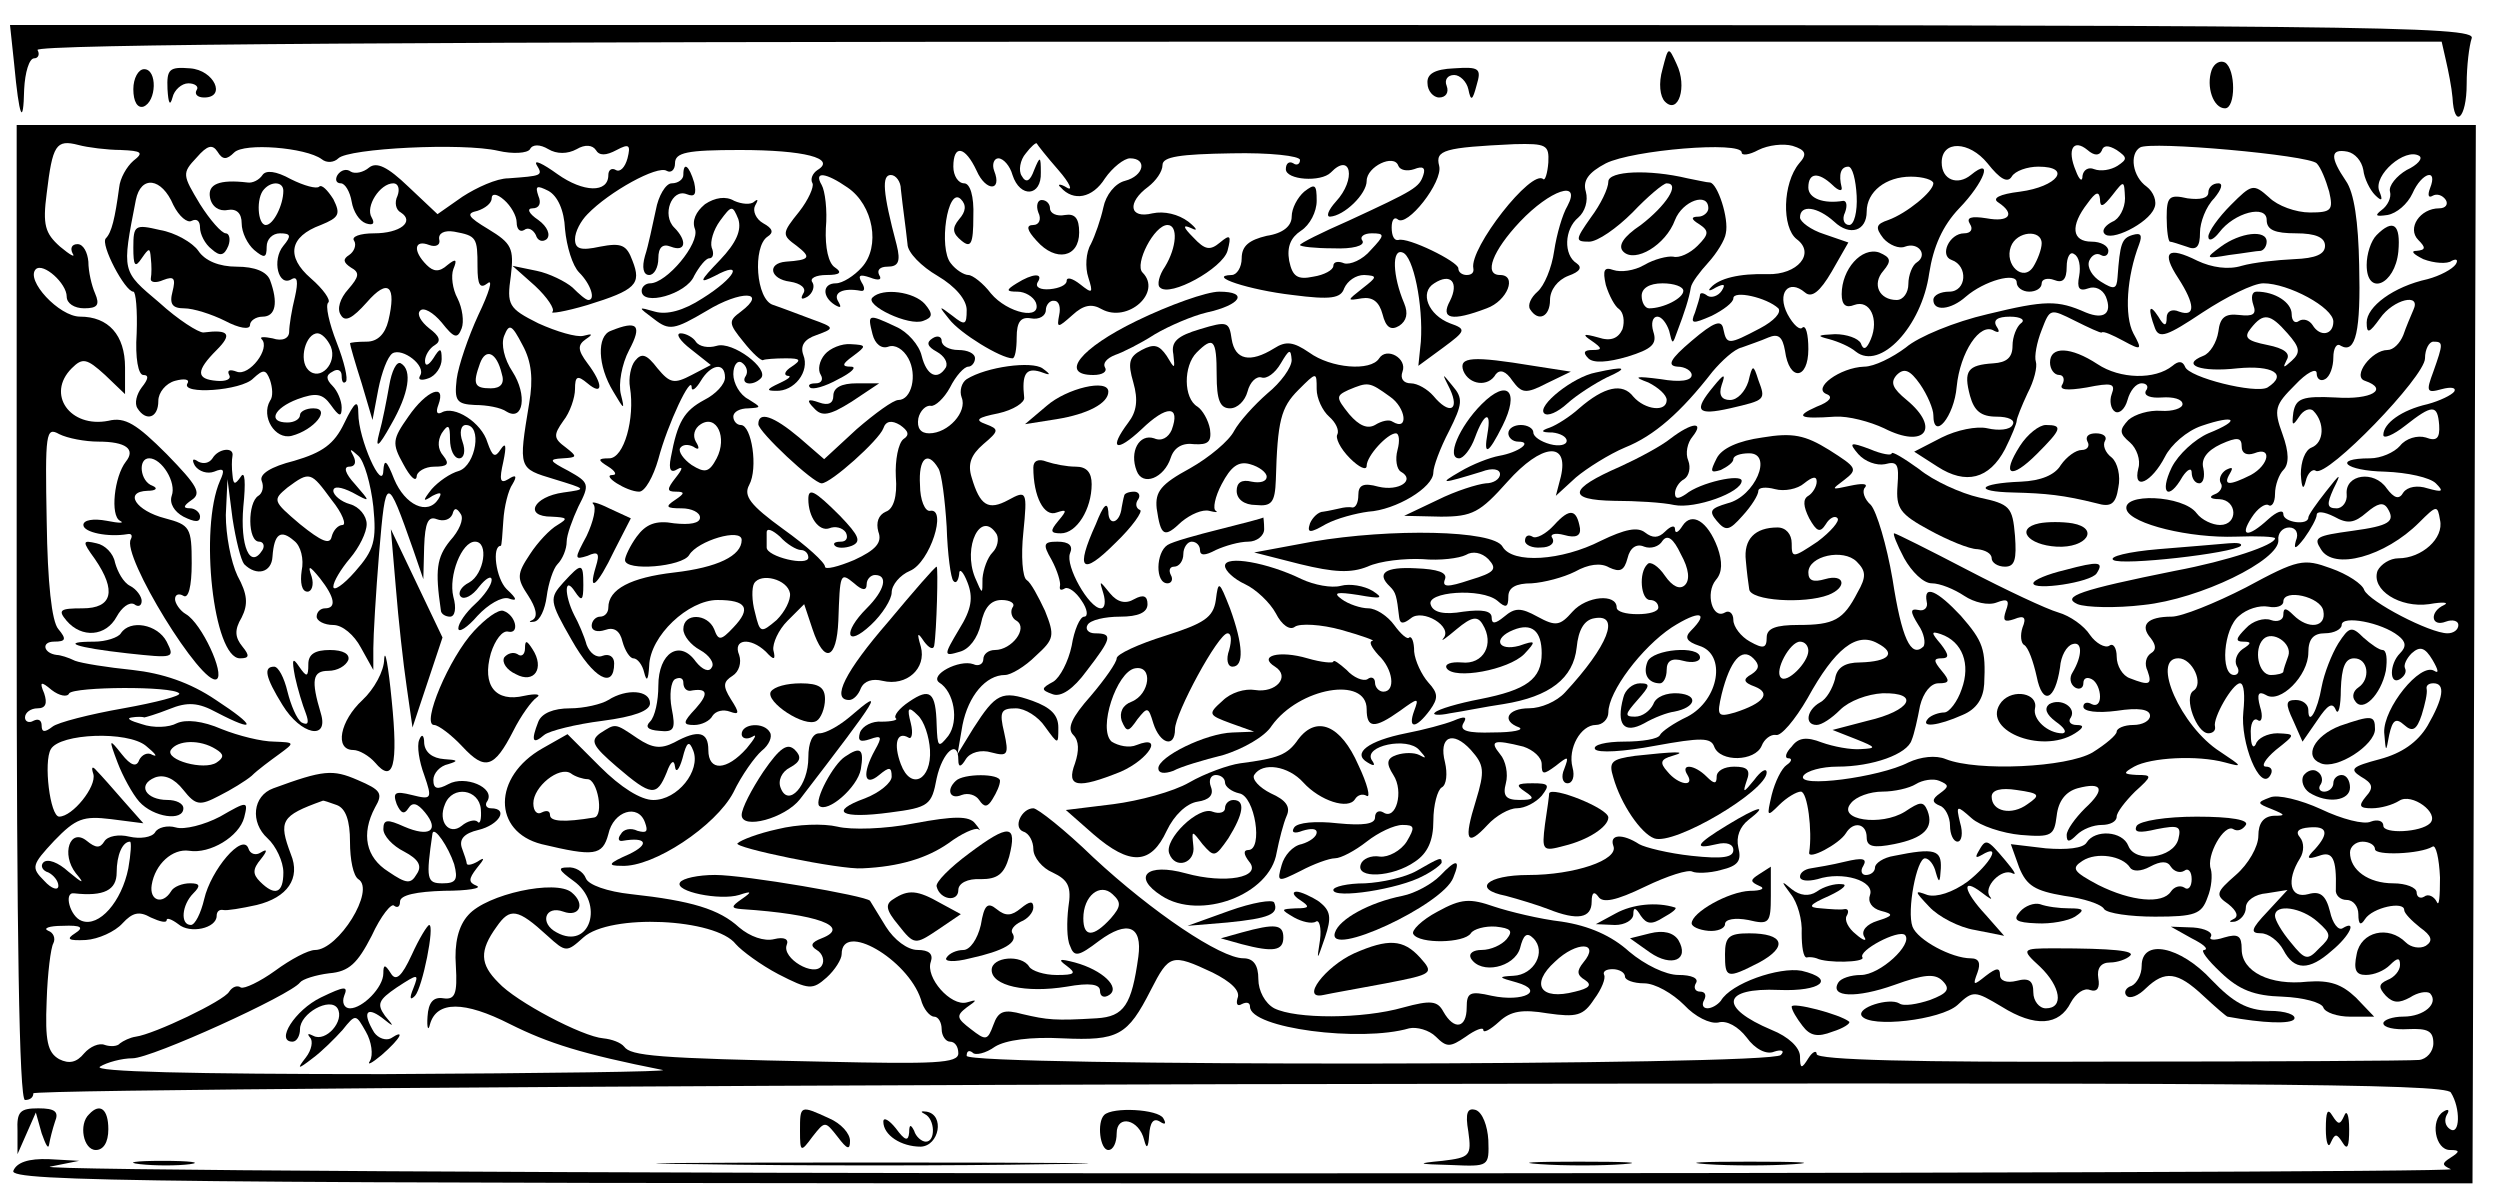 <?xml version="1.0" standalone="no"?>
<!DOCTYPE svg PUBLIC "-//W3C//DTD SVG 20010904//EN"
 "http://www.w3.org/TR/2001/REC-SVG-20010904/DTD/svg10.dtd">
<svg version="1.0" xmlns="http://www.w3.org/2000/svg"
 width="300pt" height="143pt" viewBox="0 0 300 143"
 preserveAspectRatio="xMidYMid meet">
<g transform="translate(0,143) scale(0.1,-0.1)"
fill="#000000" stroke="none">
<path d="M17 1353 c6 -64 11 -76 12 -30 1 20 6 37 12 37 5 0 7 5 4 10 -4 7
478 10 1439 10 l1446 0 5 -22 c3 -13 7 -33 8 -45 2 -39 17 -25 17 16 0 22 3
46 6 55 6 15 -128 16 -1474 16 l-1480 0 5 -47z"/>
<path d="M1995 1347 c-5 -17 -3 -33 3 -39 16 -16 27 18 14 45 -10 22 -10 21
-17 -6z"/>
<path d="M2654 1346 c-7 -20 2 -46 16 -46 13 0 13 47 0 55 -6 3 -13 -1 -16 -9z"/>
<path d="M160 1323 c0 -15 5 -23 12 -21 16 6 17 45 1 45 -7 0 -13 -11 -13 -24z"/>
<path d="M201 1323 c1 -17 3 -21 6 -10 2 9 11 17 19 17 8 0 13 -4 10 -8 -3 -5
1 -9 9 -9 27 0 12 33 -17 35 -25 2 -28 -1 -27 -25z"/>
<path d="M1713 1330 c0 -9 7 -17 14 -17 8 0 12 6 9 14 -3 7 1 13 9 13 7 0 15
-8 17 -17 3 -15 5 -14 10 5 6 20 3 22 -27 20 -24 -1 -33 -7 -32 -18z"/>
<path d="M20 695 c0 -383 3 -585 10 -585 6 0 10 3 10 8 0 4 651 9 1446 11
1209 2 1448 1 1455 -10 12 -19 11 -52 -1 -44 -6 4 -7 11 -4 17 4 6 2 8 -4 4
-16 -10 -10 -46 8 -46 12 0 12 -2 1 -9 -11 -7 -11 -9 0 -14 8 -3 -645 -5
-1451 -5 -806 0 -1449 4 -1430 8 l35 7 -36 2 c-25 1 -39 -4 -43 -14 -5 -13
163 -15 1473 -15 l1478 0 2 635 2 635 -1476 0 -1475 0 0 -585z m125 555 c25
-1 28 -3 15 -13 -8 -7 -16 -21 -17 -32 -5 -37 -9 -54 -16 -61 -7 -7 23 -64 33
-64 3 0 5 -22 4 -50 -2 -30 2 -50 8 -50 7 0 6 -5 -2 -15 -6 -8 -9 -19 -5 -25
10 -16 25 -12 25 9 0 10 9 21 20 24 11 3 18 2 15 -3 -9 -14 65 -9 79 6 12 11
15 11 20 -2 3 -9 4 -20 0 -25 -11 -19 6 -47 26 -42 27 7 48 33 26 33 -9 0 -16
-4 -16 -8 0 -5 -7 -9 -15 -9 -24 0 -17 17 12 28 22 8 30 7 40 -7 10 -14 13
-15 13 -3 0 8 -5 20 -11 26 -8 8 -8 13 0 17 6 4 11 2 11 -5 0 -7 2 -10 5 -7 3
3 -2 24 -11 47 -9 23 -14 45 -10 48 3 3 -6 16 -21 29 -30 26 -26 50 12 64 22
9 24 13 15 31 -7 11 -14 18 -17 15 -3 -3 -18 1 -34 9 -18 10 -30 11 -34 5 -4
-6 -12 -10 -18 -9 -34 4 -48 -2 -45 -18 2 -11 11 -17 21 -15 11 2 17 -4 17
-16 0 -11 7 -25 15 -32 12 -10 15 -10 15 4 0 9 7 16 16 16 13 0 14 -3 4 -15
-14 -17 -6 -50 10 -40 7 4 8 -3 4 -21 -4 -16 -7 -35 -7 -42 0 -8 -8 -12 -20
-8 -10 2 -16 2 -13 -1 11 -11 -15 -45 -30 -39 -8 3 -12 2 -9 -4 3 -5 -4 -8
-15 -7 -25 2 -25 12 0 37 19 19 15 25 -16 21 -6 0 -30 15 -53 36 -45 38 -45
36 -28 123 6 30 31 27 45 -6 7 -14 17 -22 22 -19 6 3 10 0 10 -8 0 -8 6 -20
14 -26 10 -9 15 -8 20 4 3 8 1 15 -3 15 -5 0 -19 16 -31 35 -21 35 -22 37 -4
56 13 15 19 16 25 7 6 -10 11 -10 20 -1 12 12 86 6 105 -8 6 -5 15 -4 20 1 12
12 149 19 192 9 17 -4 35 -3 38 2 3 6 12 6 22 0 10 -6 23 -6 34 0 10 6 19 5
23 -1 4 -7 12 -7 25 0 15 8 17 6 13 -10 -3 -11 -9 -17 -14 -14 -5 3 -9 0 -9
-6 0 -22 -30 -21 -61 1 -18 13 -29 18 -25 11 8 -13 6 -13 -34 -16 -14 0 -38
-11 -55 -22 l-30 -21 -35 33 c-25 24 -38 30 -47 23 -7 -6 -17 -8 -22 -5 -5 4
-12 2 -16 -4 -3 -5 -2 -10 4 -10 5 0 11 -10 13 -22 2 -12 9 -23 17 -26 9 -3
11 0 7 7 -8 13 10 41 26 41 6 0 8 -7 5 -15 -4 -8 -2 -17 4 -20 17 -11 -1 -25
-32 -25 -17 0 -28 -4 -24 -9 3 -5 0 -13 -6 -17 -8 -5 -7 -9 2 -15 11 -6 10
-11 -3 -26 -10 -11 -14 -24 -9 -31 5 -9 14 -4 31 15 26 30 36 20 26 -22 -4
-16 -13 -25 -26 -25 -11 0 -20 -1 -20 -2 0 -2 6 -23 14 -48 l13 -44 7 37 c4
20 11 39 17 43 12 7 41 -15 33 -27 -3 -5 2 -6 10 -3 9 3 16 14 16 23 0 14 -2
14 -10 1 -6 -9 -10 -10 -10 -3 0 6 5 15 12 19 8 5 5 11 -7 20 -10 8 -15 17
-11 21 4 5 16 -2 26 -14 15 -19 19 -20 24 -7 3 8 1 24 -5 36 -6 11 -8 27 -5
35 5 12 3 13 -7 5 -10 -9 -17 -8 -25 0 -17 17 -15 31 3 24 8 -3 14 0 12 7 -1
7 6 11 18 9 27 -5 28 -7 28 -42 0 -22 3 -27 12 -20 7 6 2 -11 -11 -38 -12 -26
-24 -61 -26 -77 -3 -26 0 -30 22 -31 14 0 31 -3 38 -8 20 -12 25 20 7 48 -10
15 -14 33 -10 43 6 15 9 14 22 -11 11 -20 13 -41 8 -70 -13 -79 -13 -78 30
-91 39 -12 40 -12 11 -16 -36 -5 -48 -29 -14 -29 19 -1 20 -2 7 -10 -9 -5 -24
-21 -33 -35 -16 -24 -16 -29 -2 -50 9 -14 12 -25 5 -29 -5 -2 -4 -3 2 -2 7 1
13 15 15 30 2 16 8 34 13 39 6 6 11 18 11 27 0 8 7 27 14 42 14 27 13 29 -12
43 -23 12 -24 14 -7 15 18 1 18 2 4 13 -15 11 -15 15 -3 32 8 10 14 28 14 38
0 16 3 17 15 7 19 -16 19 -1 0 24 -12 16 -12 22 -2 29 9 6 8 7 -3 4 -8 -2 -32
5 -54 15 -36 18 -38 22 -33 57 4 33 1 39 -27 56 -25 15 -27 19 -13 22 9 3 17
9 17 15 0 6 6 6 15 -2 8 -7 15 -19 15 -27 0 -8 4 -12 9 -9 5 4 11 0 14 -6 2
-7 8 -9 13 -5 5 5 1 15 -10 23 -12 8 -14 14 -7 14 8 0 11 6 7 15 -4 12 -2 13
12 6 11 -6 19 -23 20 -46 2 -21 9 -44 17 -52 14 -14 20 -33 11 -33 -3 0 -11 7
-19 15 -8 7 -28 17 -43 20 l-29 6 27 -24 c15 -14 24 -28 21 -31 -4 -3 15 0 42
8 58 18 65 25 54 53 -7 19 -13 22 -39 17 -23 -5 -30 -3 -30 9 0 9 7 22 15 30
26 27 84 59 95 52 5 -3 10 1 10 9 0 13 14 16 78 16 77 0 116 -10 93 -24 -6 -4
-9 -11 -6 -16 2 -4 -5 -20 -16 -34 -21 -26 -21 -28 -3 -41 18 -14 16 -17 -13
-19 -23 -2 -19 -21 5 -24 13 -2 20 -8 16 -14 -4 -7 -2 -8 5 -4 6 4 9 12 6 17
-4 5 4 9 17 9 16 0 19 3 10 9 -8 5 -12 24 -11 47 2 22 -1 45 -5 52 -10 17 5
15 31 -3 31 -21 40 -71 17 -96 -9 -10 -23 -19 -31 -19 -16 0 -17 -16 -1 -26 7
-4 8 -3 4 4 -7 11 6 17 27 13 5 -1 5 4 1 10 -5 9 -2 10 10 6 10 -4 15 -3 11 3
-3 6 1 10 10 10 13 0 16 6 11 26 -17 64 -18 84 -7 84 6 0 12 -8 12 -17 1 -10
3 -25 4 -33 1 -8 3 -23 4 -33 0 -10 17 -27 36 -38 22 -13 35 -29 35 -41 0 -18
-2 -19 -17 -7 -17 13 -17 12 -4 -4 13 -17 62 -47 76 -47 3 0 5 11 5 25 0 19 5
25 17 23 10 -2 18 3 18 10 0 6 5 12 10 11 6 0 8 -8 6 -17 -3 -16 -2 -16 16 0
13 12 23 14 35 7 31 -17 73 20 49 44 -10 10 14 57 30 57 13 0 11 -27 -3 -50
-7 -10 -10 -22 -6 -25 12 -12 75 23 81 44 5 19 3 20 -9 10 -12 -10 -18 -9 -32
6 -13 13 -13 16 -2 11 8 -4 6 0 -4 8 -12 9 -29 13 -43 10 -28 -7 -31 13 -5 32
9 7 17 18 17 26 0 10 21 13 83 14 45 1 82 -3 82 -8 0 -5 -4 -7 -8 -4 -5 3 -9
0 -9 -7 0 -13 42 -16 54 -4 24 25 31 -8 6 -35 -9 -10 -12 -18 -7 -18 17 1 44
27 44 43 0 17 33 33 38 18 2 -5 10 -7 19 -4 10 4 14 2 11 -7 -5 -15 -10 -18
-90 -55 -32 -14 -58 -27 -58 -29 0 -2 18 -4 40 -4 23 -1 38 3 35 9 -4 5 2 9
11 9 16 0 16 -2 -1 -20 -10 -12 -25 -18 -32 -16 -7 3 -13 2 -13 -3 0 -5 -11
-11 -24 -13 -19 -4 -25 0 -29 19 -3 17 2 28 14 36 11 7 19 23 19 36 0 20 -2
21 -15 11 -8 -7 -15 -20 -15 -30 0 -11 -10 -20 -30 -23 -21 -5 -30 -12 -30
-27 0 -11 -6 -20 -12 -20 -31 -1 21 -18 73 -24 46 -6 58 -4 62 8 4 9 14 16 24
16 16 -1 16 -2 -2 -16 -19 -15 -19 -15 -1 -12 13 2 21 -4 25 -19 4 -16 10 -20
20 -14 9 6 11 15 6 27 -14 33 -15 66 -2 61 13 -4 25 -63 22 -107 l-3 -29 30
22 c27 20 28 22 8 29 -26 10 -37 37 -19 48 20 13 30 1 19 -21 -12 -22 2 -25
44 -9 25 9 37 40 16 40 -20 0 -9 29 24 64 36 38 74 51 57 19 -6 -10 -13 -34
-16 -54 -3 -21 -12 -42 -20 -49 -8 -7 -12 -16 -9 -21 10 -16 24 -9 24 11 0 12
9 24 22 29 14 5 17 10 10 15 -16 10 -15 41 2 55 8 7 12 20 9 31 -4 13 3 23 24
34 32 16 163 27 163 13 0 -4 9 -3 20 3 12 6 30 8 41 5 16 -5 18 -10 8 -21 -20
-24 -21 -77 -3 -91 23 -17 1 -43 -35 -42 -34 1 -58 -5 -68 -16 -4 -4 -2 -5 6
0 10 5 12 4 7 -4 -4 -6 -12 -9 -17 -6 -5 4 -9 4 -9 1 0 -2 -3 -12 -6 -21 -6
-14 -3 -14 20 -4 14 7 26 16 26 21 0 10 40 1 54 -12 4 -5 -5 -15 -22 -24 -38
-20 -40 -20 -44 -1 -2 12 -11 9 -38 -14 -26 -22 -30 -30 -17 -31 9 0 17 -5 17
-10 0 -7 -14 -9 -37 -5 -31 4 -34 3 -15 -4 12 -6 22 -15 22 -21 0 -15 -26 -12
-40 4 -13 17 -35 12 -65 -14 -11 -10 -27 -20 -35 -23 -12 -4 -11 -6 3 -6 9 -1
17 -5 17 -10 0 -5 -9 -7 -20 -4 -11 3 -20 9 -20 14 0 5 -7 9 -15 9 -8 0 -15
-4 -15 -10 0 -5 5 -10 12 -10 18 0 0 -13 -23 -17 -11 -2 -32 -10 -47 -19 -26
-15 -23 -15 26 0 13 5 22 3 22 -3 0 -6 -8 -11 -17 -11 -10 -1 -36 -9 -58 -20
l-40 -19 44 -1 c38 0 47 5 80 42 41 46 74 49 64 6 l-6 -23 24 22 c13 11 40 28
59 36 35 14 67 42 105 91 11 13 26 27 35 29 8 3 23 8 32 12 12 5 17 1 20 -16
5 -37 28 -35 28 2 0 18 -3 29 -7 26 -3 -4 -11 3 -18 16 -13 25 1 43 21 26 8
-7 18 1 32 25 l20 35 -29 10 c-16 5 -29 15 -29 20 0 16 21 13 41 -5 19 -18 39
-11 39 12 0 24 23 42 53 42 15 0 27 -4 27 -8 0 -10 -32 -36 -54 -44 -15 -5
-16 -9 -6 -22 7 -8 19 -13 26 -10 16 6 28 -10 14 -19 -5 -3 -10 -15 -10 -26 0
-10 -6 -19 -14 -19 -21 0 -30 19 -16 35 10 12 9 16 -5 22 -21 7 -45 -20 -45
-50 0 -13 5 -17 15 -13 19 7 30 -17 20 -41 -5 -12 -9 -14 -12 -5 -3 6 -17 11
-31 11 -21 -1 -23 -2 -7 -6 11 -3 25 -9 32 -15 29 -23 79 30 88 94 5 32 16 57
36 78 30 31 42 63 14 40 -16 -13 -35 -6 -35 15 0 27 33 26 55 -1 15 -19 24
-24 29 -16 4 7 19 12 32 12 41 0 23 -24 -22 -30 -25 -3 -34 -8 -26 -13 21 -14
13 -24 -14 -19 -19 3 -25 1 -20 -7 4 -6 1 -11 -7 -11 -18 0 -30 -27 -15 -32
20 -7 18 -38 -3 -38 -10 0 -19 -4 -19 -10 0 -14 21 -12 39 4 22 19 61 30 61
17 0 -6 7 -11 15 -11 8 0 15 4 15 10 0 5 7 7 15 4 10 -4 15 0 15 16 0 11 4 19
9 15 6 -3 8 -15 6 -26 -3 -15 0 -19 11 -15 8 3 17 -1 21 -10 8 -20 -2 -28 -24
-19 -34 15 -48 15 -118 -2 -39 -9 -83 -27 -98 -40 -16 -12 -38 -23 -50 -23
-29 -1 -63 -26 -45 -33 8 -3 4 -9 -12 -15 -27 -12 -21 -15 22 -12 16 1 42 -6
59 -14 49 -25 68 0 27 34 -17 14 -20 21 -12 30 9 9 16 6 28 -11 9 -13 16 -30
16 -37 0 -32 25 -2 28 34 4 41 28 78 45 67 6 -3 7 -1 3 5 -5 8 1 12 16 12 13
0 19 -4 13 -8 -5 -4 -10 -16 -10 -27 0 -14 -7 -20 -23 -21 -31 -2 -36 -9 -28
-39 5 -18 13 -25 32 -25 14 0 23 -4 19 -10 -3 -6 -17 -7 -30 -4 -13 3 -37 -2
-55 -11 l-33 -17 28 -18 c34 -22 62 -15 81 21 8 16 14 31 14 34 0 3 6 18 13
33 8 15 12 32 10 38 -2 6 1 23 7 38 10 26 10 26 40 11 16 -8 31 -15 32 -14 2
2 13 -3 26 -10 22 -12 23 -11 12 9 -11 21 -8 68 7 107 4 11 2 14 -8 11 -13 -4
-15 -10 -18 -51 -1 -14 -4 -15 -20 -5 -10 6 -17 17 -14 25 3 7 9 10 14 7 5 -3
9 0 9 5 0 6 -9 11 -20 11 -24 0 -26 19 -5 46 10 14 14 15 15 5 0 -11 4 -9 15
5 14 18 14 18 15 -4 0 -12 -7 -25 -15 -28 -8 -4 -13 -10 -10 -14 7 -11 53 12
60 30 4 8 -1 20 -9 26 -17 12 -21 39 -8 47 12 8 202 -9 212 -19 5 -5 11 -20
15 -34 5 -22 3 -25 -23 -25 -17 0 -39 8 -49 18 -19 17 -21 16 -46 -9 -15 -15
-27 -32 -27 -38 0 -6 6 -4 13 5 18 24 57 34 57 15 0 -12 10 -16 35 -16 24 0
35 -5 35 -15 0 -10 -11 -15 -37 -16 -21 -1 -49 -4 -63 -8 -16 -5 -36 -2 -53 6
-36 18 -44 11 -23 -21 20 -31 21 -47 1 -40 -9 4 -15 0 -15 -7 0 -11 -3 -11
-10 1 -11 17 -13 10 -4 -14 5 -13 15 -9 57 19 29 19 61 35 73 35 30 0 84 -29
84 -46 0 -16 -16 -19 -25 -4 -4 6 -11 8 -16 5 -5 -4 -9 0 -9 8 0 14 -20 27
-42 27 -6 0 -7 -7 -4 -16 4 -11 0 -14 -17 -12 -17 2 -23 -3 -25 -20 -2 -13
-10 -26 -18 -29 -28 -11 -3 -20 41 -15 42 4 61 -7 36 -23 -14 -8 -95 12 -99
25 -3 7 -8 7 -15 1 -21 -17 -63 -16 -90 2 -32 21 -57 22 -57 2 0 -8 5 -15 11
-15 5 0 7 -5 4 -11 -5 -7 5 -8 29 -4 30 6 35 5 30 -8 -3 -8 -1 -18 4 -21 5 -3
12 3 15 14 3 11 10 20 17 20 6 0 9 -4 5 -9 -3 -6 6 -9 19 -8 14 1 25 -2 25 -8
0 -5 -12 -9 -26 -8 -14 1 -31 -4 -39 -11 -11 -12 -11 -16 2 -27 8 -7 13 -21
10 -31 -7 -28 16 -17 32 14 7 14 26 31 44 37 41 14 48 7 8 -9 -16 -7 -36 -25
-44 -41 -15 -31 -4 -41 13 -11 6 9 11 11 11 5 0 -7 4 -13 9 -13 5 0 7 8 5 18
-3 11 4 21 21 29 20 9 25 8 25 -3 0 -8 6 -11 15 -8 22 9 18 -14 -4 -26 -26
-13 -34 -13 -25 2 4 7 3 8 -5 4 -6 -4 -9 -11 -6 -16 3 -4 -1 -11 -7 -13 -8 -3
-6 -6 5 -6 22 -1 23 -31 1 -31 -9 0 -22 6 -28 14 -16 22 -91 25 -84 4 6 -17
76 -34 131 -32 26 1 47 0 47 -2 0 -8 -56 -27 -120 -39 -114 -23 -137 -31 -117
-40 10 -4 46 -5 79 -1 68 7 164 54 162 78 -1 8 5 15 13 15 8 0 12 -7 8 -16 -3
-11 0 -10 10 3 8 11 15 24 15 28 0 5 9 4 21 -2 16 -9 24 -8 39 5 13 11 20 13
25 5 10 -16 2 -21 -42 -27 -44 -6 -47 -8 -38 -22 15 -26 77 -9 118 32 21 21
22 21 25 3 5 -22 -22 -46 -50 -46 -10 0 -21 -7 -25 -15 -8 -23 27 -45 62 -40
17 3 24 2 18 -1 -18 -8 -16 -27 2 -20 8 3 15 1 15 -4 0 -6 -6 -10 -13 -10 -21
0 -94 38 -100 52 -2 7 -20 19 -40 26 -33 12 -39 11 -102 -23 -37 -19 -77 -35
-89 -35 -29 0 -39 -10 -25 -26 6 -8 7 -14 0 -18 -6 -4 -8 -13 -4 -21 6 -17 2
-18 -21 -9 -9 3 -16 15 -16 26 0 10 -4 17 -9 13 -5 -3 -16 3 -23 13 -7 11 -24
23 -38 27 -14 4 -63 27 -109 51 -46 24 -86 44 -88 44 -2 0 3 -13 12 -30 9 -16
23 -30 33 -30 10 0 27 -7 39 -15 12 -8 29 -12 39 -8 13 5 16 3 11 -10 -4 -12
-2 -14 10 -10 12 5 15 2 10 -10 -3 -9 -2 -19 2 -21 5 -3 11 -20 15 -38 7 -35
22 -29 28 11 1 14 8 26 15 28 12 4 12 -14 0 -34 -4 -6 -3 -14 3 -18 5 -3 10
-1 10 5 0 6 4 8 10 5 6 -3 10 -13 10 -21 0 -8 -4 -12 -10 -9 -5 3 -10 2 -10
-3 0 -6 17 -8 40 -5 26 4 40 2 40 -6 0 -6 -9 -11 -20 -11 -11 0 -20 -4 -20 -8
0 -4 -13 -15 -29 -25 -31 -18 -138 -23 -176 -8 -12 5 -30 3 -45 -4 -35 -18
-135 -31 -126 -16 4 6 22 11 41 11 42 0 84 15 89 32 3 7 7 25 10 41 4 16 13
27 22 27 14 0 14 3 4 15 -10 12 -10 15 0 15 9 0 9 4 -1 17 -12 14 -12 16 0 12
26 -9 36 -36 25 -66 -5 -15 -15 -28 -21 -28 -6 0 -15 -3 -19 -7 -11 -12 12 -9
41 4 17 7 25 20 26 37 2 42 -1 51 -28 82 -28 30 -45 38 -41 17 2 -7 -3 -12
-10 -10 -10 2 -10 -2 0 -18 7 -10 9 -22 6 -26 -15 -14 -26 10 -37 81 -7 41
-19 81 -26 89 -8 7 -11 17 -7 21 4 5 -4 5 -18 2 -23 -5 -23 -5 -7 7 17 13 15
15 -18 36 -29 18 -44 21 -80 15 -29 -4 -49 -13 -55 -25 -8 -16 -8 -18 5 -14 8
4 15 9 15 13 0 4 8 7 19 7 29 0 7 -52 -26 -60 -20 -6 -23 -9 -13 -21 11 -13
15 -12 31 6 11 12 19 25 19 30 0 4 9 5 20 2 11 -3 27 0 35 7 10 8 15 9 15 2 0
-6 -5 -14 -10 -17 -7 -4 -6 -13 1 -27 9 -16 13 -18 20 -7 4 7 11 11 14 7 3 -3
-8 -16 -24 -28 -30 -20 -31 -20 -31 -2 0 11 -7 19 -17 19 -27 0 -41 -14 -38
-40 1 -12 3 -28 4 -34 1 -14 66 -18 95 -7 23 9 20 26 -4 19 -14 -4 -20 -2 -20
8 0 20 42 29 58 13 11 -11 12 -18 1 -37 -17 -33 -28 -39 -71 -39 -27 0 -38 -4
-38 -15 0 -13 -4 -14 -20 -5 -11 6 -20 18 -20 26 0 8 -5 12 -10 9 -15 -9 -24
23 -11 39 8 9 8 22 2 39 -12 32 -31 43 -42 26 -5 -8 -9 -10 -9 -4 0 5 -5 4
-12 -3 -8 -8 -15 -8 -24 -1 -9 7 -24 4 -53 -10 -47 -24 -106 -28 -118 -7 -11
20 -134 22 -228 6 l-70 -13 55 -14 c41 -10 61 -11 81 -3 15 7 45 10 66 9 21
-2 44 1 52 5 8 5 19 3 27 -5 11 -12 8 -16 -22 -25 -27 -9 -34 -9 -30 1 3 8 -9
12 -35 13 -37 2 -48 -6 -31 -22 7 -7 8 -11 11 -37 1 -8 5 -8 14 -1 14 12 51
-10 39 -24 -4 -5 3 0 16 11 18 15 25 16 31 6 15 -24 1 -49 -25 -46 -13 1 -21
-2 -18 -7 9 -14 74 -2 93 17 15 16 14 17 -6 10 -26 -7 -32 9 -7 19 22 9 34 -1
34 -28 0 -31 -18 -44 -74 -55 -26 -5 -50 -12 -54 -16 -4 -3 4 -4 18 -1 14 2
43 8 64 11 56 9 84 31 88 68 2 21 9 33 21 35 32 6 17 -33 -35 -89 -10 -11 -29
-19 -43 -19 -26 0 -34 -15 -12 -23 6 -3 -7 -6 -31 -6 -31 -1 -41 2 -36 11 5 8
2 9 -12 3 -10 -4 -36 -11 -57 -15 -45 -9 -65 -24 -46 -35 8 -5 10 -4 5 3 -10
17 43 28 57 12 9 -10 9 -11 0 -6 -6 3 -18 3 -27 0 -12 -4 -13 -10 -4 -24 13
-20 3 -55 -12 -45 -5 3 -10 1 -10 -6 0 -8 -14 -10 -45 -7 -26 3 -48 1 -52 -5
-4 -6 0 -8 10 -4 10 3 17 3 17 -2 0 -5 -8 -11 -18 -14 -11 -2 -21 -14 -24 -25
-6 -21 -5 -21 23 -7 15 8 34 15 41 15 7 0 24 9 38 20 14 11 33 20 43 20 15 0
15 -3 5 -20 -7 -11 -22 -19 -32 -18 -11 2 -21 -3 -23 -9 -7 -18 38 -16 65 3
15 10 22 25 22 49 0 19 5 37 10 40 6 3 7 17 4 30 -8 31 9 39 31 15 16 -18 17
-25 6 -61 -15 -48 -11 -56 14 -29 10 11 26 20 35 20 10 0 23 7 30 15 10 13 9
15 -11 15 -19 0 -21 -2 -9 -10 12 -8 11 -10 -7 -10 -16 0 -20 5 -16 20 3 11 0
27 -7 35 -13 16 -8 18 28 9 12 -4 22 -13 22 -21 0 -13 2 -13 17 -2 15 12 16
12 10 -4 -4 -9 -2 -17 4 -17 6 0 9 8 6 19 -6 23 10 51 28 51 8 0 15 7 15 15 0
25 40 78 76 102 33 21 46 19 23 -4 -8 -8 -5 -13 10 -18 33 -10 24 -65 -14 -85
-17 -8 -31 -18 -33 -22 -2 -5 -22 -8 -43 -8 -22 0 -38 -4 -35 -9 3 -5 35 -3
72 4 55 10 67 10 71 -1 7 -19 49 -18 57 1 3 8 11 14 17 13 6 -2 23 18 38 44
33 60 59 80 84 66 23 -12 14 -22 -21 -23 -18 0 -28 -6 -30 -20 -3 -11 -10 -24
-18 -28 -16 -9 -19 -27 -4 -27 6 0 18 8 28 18 11 11 33 19 51 20 46 1 34 -21
-18 -33 l-42 -11 28 -11 c25 -10 25 -11 6 -12 -12 -1 -33 3 -47 8 -18 7 -28 6
-36 -5 -7 -7 -9 -14 -4 -14 5 0 4 -4 -2 -8 -6 -4 -14 -20 -18 -36 -6 -26 -6
-27 9 -12 9 9 21 16 26 16 8 0 14 -47 10 -73 -2 -10 36 10 44 23 9 15 25 12
25 -5 0 -11 8 -13 33 -8 35 7 48 19 40 40 -5 12 -9 11 -27 -1 -29 -18 -82 -10
-65 10 6 8 23 14 38 14 14 0 32 4 40 9 8 5 21 7 28 4 12 -5 12 -7 1 -15 -10
-7 -10 -11 0 -15 6 -2 12 -13 12 -24 0 -10 4 -19 9 -19 5 0 7 10 3 23 -5 21
-4 21 14 5 10 -9 37 -18 59 -20 37 -3 40 -1 43 23 2 18 11 29 25 33 30 8 34
-1 9 -24 -12 -12 -22 -26 -22 -32 0 -9 3 -9 12 0 7 7 20 12 30 12 10 0 18 4
18 10 0 5 10 18 22 30 21 19 21 20 2 20 -16 1 -17 2 -3 10 20 11 76 14 109 5
22 -6 21 -5 -6 13 -47 30 -83 112 -50 112 17 0 31 -31 18 -39 -12 -8 4 -51 18
-51 5 0 9 3 8 8 -3 10 21 52 30 52 5 0 6 -15 4 -34 -4 -37 20 -96 32 -77 4 6
2 11 -5 11 -6 0 -1 9 12 20 24 19 24 19 2 20 -12 0 -24 -6 -26 -13 -3 -6 -6
-2 -6 11 -1 13 3 21 8 18 5 -4 7 4 3 16 -4 15 -2 19 7 14 17 -11 51 23 51 51
0 16 6 23 20 23 11 0 20 5 20 10 0 12 48 3 68 -13 9 -7 10 -13 2 -21 -13 -13
-13 -39 0 -31 6 4 8 9 6 13 -2 4 2 12 8 18 10 9 16 7 25 -8 7 -12 8 -17 2 -13
-17 10 -61 -45 -60 -74 2 -24 2 -25 6 -3 4 18 8 21 18 12 10 -9 15 -6 21 12 4
13 7 26 6 31 -1 4 2 7 8 7 15 0 12 -18 -7 -51 -12 -20 -31 -33 -57 -40 -34 -9
-37 -12 -23 -21 14 -8 16 -13 6 -24 -9 -11 -8 -14 7 -14 11 0 25 4 33 9 15 10
49 -15 37 -27 -11 -11 -56 -13 -56 -3 0 6 -7 8 -15 5 -8 -4 -35 3 -60 15 -24
11 -52 18 -61 14 -16 -6 -16 -7 2 -14 17 -7 17 -8 2 -8 -12 -1 -18 -9 -18 -24
0 -13 -12 -34 -27 -47 -24 -21 -25 -24 -9 -35 10 -8 13 -15 6 -18 -6 -3 -5 -4
2 -3 7 2 13 9 13 17 0 8 11 16 25 17 l25 4 -24 -26 c-20 -21 -21 -26 -8 -26 9
0 21 -9 27 -20 13 -25 31 -25 58 -1 22 18 31 38 13 27 -5 -3 -12 6 -15 20 -5
20 -12 25 -26 21 -22 -6 -27 16 -10 43 5 8 5 19 0 25 -6 7 -2 11 11 12 22 2
24 -7 7 -26 -11 -11 -10 -13 5 -8 16 6 21 -3 20 -40 -1 -7 5 -13 13 -13 8 0
14 -8 14 -17 0 -13 3 -14 8 -6 9 14 47 22 47 11 0 -4 9 -13 19 -21 14 -10 16
-16 7 -22 -7 -4 -18 -2 -24 4 -21 21 -54 13 -59 -14 -4 -19 -1 -25 11 -25 10
0 22 5 29 12 9 9 12 9 12 0 0 -7 -7 -15 -15 -18 -11 -5 -11 -9 -2 -19 9 -9 16
-9 29 -2 9 6 20 8 24 5 11 -12 -7 -28 -32 -28 -13 0 -24 -4 -24 -8 0 -5 13 -8
30 -7 23 1 30 -2 30 -17 0 -10 -8 -19 -17 -20 -10 -1 -177 -2 -370 -2 -234 -1
-353 2 -353 9 0 5 -5 3 -10 -5 -8 -13 -10 -13 -10 2 0 11 -14 24 -34 32 -64
27 -60 51 9 48 50 -2 69 13 27 23 -27 5 -85 -15 -97 -36 -4 -5 -11 -9 -16 -9
-6 0 -7 5 -4 10 3 6 1 10 -5 10 -6 0 -8 5 -5 10 4 6 -5 10 -21 10 -15 0 -40
12 -59 28 -21 19 -48 31 -81 36 -26 3 -63 12 -81 18 -29 10 -39 10 -68 -6 -19
-10 -32 -23 -29 -27 7 -12 61 -11 69 1 3 5 17 9 30 8 18 -2 21 -5 13 -15 -6
-7 -19 -13 -30 -13 -10 0 -16 -4 -13 -10 12 -20 52 -11 59 12 4 16 8 20 16 12
16 -16 1 -44 -24 -45 -19 -1 -18 -2 4 -8 35 -10 8 -24 -30 -16 -26 6 -30 4
-30 -14 0 -25 -15 -28 -28 -5 -7 13 -15 14 -48 5 -49 -14 -129 -14 -155 -1
-11 6 -19 21 -19 35 0 17 -6 25 -18 25 -27 0 -109 55 -180 121 -34 33 -67 59
-72 59 -14 0 -25 -23 -12 -28 7 -2 12 -12 12 -21 0 -10 11 -23 23 -28 19 -9
23 -17 19 -42 -2 -17 -2 -38 2 -46 5 -14 10 -13 35 6 34 25 52 18 47 -19 -8
-58 -17 -72 -50 -74 -50 -3 -59 -2 -89 5 -22 6 -29 4 -35 -13 -7 -19 -9 -19
-27 -5 -17 13 -18 16 -5 26 13 9 13 10 0 6 -19 -5 -50 30 -43 49 3 9 -2 14
-16 14 -12 0 -28 12 -38 28 -9 15 -18 29 -19 31 -5 6 -150 31 -186 31 -20 0
-39 -4 -42 -9 -7 -11 48 -22 71 -15 15 5 16 4 3 -5 -13 -9 -13 -11 0 -12 91
-6 132 -21 96 -35 -13 -5 -14 -9 -6 -14 7 -4 10 -13 6 -19 -9 -14 -48 9 -42
25 3 7 -3 10 -15 7 -12 -3 -29 3 -42 14 -24 22 -57 32 -130 40 -28 3 -51 11
-54 19 -3 8 -13 14 -22 13 -12 0 -11 -3 7 -16 38 -27 20 -84 -20 -62 -21 11
-14 33 8 25 19 -7 27 9 10 23 -19 16 -102 -2 -124 -27 -12 -13 -17 -34 -15
-61 2 -34 -1 -41 -15 -39 -12 2 -18 -5 -19 -22 -1 -14 1 -18 3 -9 8 28 41 28
96 0 46 -23 87 -36 183 -55 11 -2 -140 -4 -335 -5 -232 0 -350 3 -340 9 8 5
26 10 39 10 23 0 190 76 201 91 3 4 19 9 35 11 24 2 34 12 51 45 11 24 24 40
27 36 4 -3 7 -1 7 5 0 8 20 12 53 13 28 0 46 3 39 6 -10 4 -10 8 0 21 10 12
10 14 1 8 -7 -4 -13 -5 -13 -2 0 2 -3 11 -6 19 -3 10 3 17 20 21 25 6 37 26
15 26 -5 0 -8 4 -4 9 9 16 -27 31 -47 20 -13 -7 -18 -6 -18 5 0 8 8 17 18 19
13 4 11 5 -5 6 -14 1 -23 8 -24 19 0 10 -3 12 -6 4 -3 -7 0 -26 6 -42 10 -29
9 -30 -15 -24 -20 5 -23 3 -18 -11 5 -11 9 -13 14 -5 5 8 11 6 20 -5 18 -22 5
-30 -25 -17 -20 9 -25 9 -25 -3 0 -8 11 -20 25 -27 17 -9 22 -17 15 -27 -7
-12 -12 -12 -34 3 -27 17 -33 45 -16 77 10 17 7 21 -21 33 -30 13 -41 12 -101
-10 -25 -9 -28 -41 -7 -60 10 -9 19 -28 19 -41 0 -25 -10 -29 -28 -11 -9 9 -9
15 1 27 8 10 8 13 0 8 -6 -4 -13 -2 -15 5 -7 19 -45 -26 -53 -61 -4 -17 -11
-31 -16 -31 -13 0 -11 24 3 38 9 9 8 12 -4 12 -9 0 -20 -4 -23 -10 -10 -16
-26 -11 -23 8 4 25 25 44 45 41 25 -4 60 17 66 40 5 20 4 20 -29 1 -19 -10
-43 -16 -53 -13 -10 3 -22 0 -25 -6 -4 -6 -18 -8 -31 -5 -12 3 -26 1 -30 -6
-5 -8 -10 -8 -21 1 -20 16 -31 -16 -13 -39 11 -13 9 -13 -9 2 -12 11 -25 16
-30 11 -4 -4 -1 -10 6 -12 6 -3 12 -10 12 -16 0 -6 -8 -4 -17 6 -16 16 -15 19
12 48 26 27 35 30 68 26 l39 -5 -23 26 c-13 15 -28 32 -33 37 -5 6 -7 5 -4 -4
4 -15 -25 -51 -41 -51 -11 0 -19 66 -10 81 11 19 92 22 114 4 11 -9 15 -14 8
-11 -6 4 -13 0 -16 -6 -3 -9 -10 -7 -21 7 -15 19 -16 19 -5 -10 6 -16 18 -38
26 -47 17 -19 53 -24 53 -8 0 6 -9 10 -19 10 -26 0 -37 18 -15 27 11 4 23 -1
34 -15 15 -19 20 -19 43 -7 14 7 32 18 39 24 7 7 22 18 33 26 19 14 19 14 -6
15 -15 0 -43 7 -63 15 -23 10 -43 12 -54 7 -9 -5 -28 -6 -42 -1 -14 4 -19 7
-12 8 6 1 13 1 15 0 1 0 15 4 30 10 22 9 35 8 57 -4 48 -25 48 -17 -1 15 -31
21 -64 32 -100 36 -30 3 -61 8 -69 11 -8 4 -18 7 -22 7 -16 2 -19 16 -3 16 14
0 15 3 5 15 -8 9 -13 56 -14 129 -2 107 -1 114 15 105 10 -5 31 -9 47 -9 33 0
45 -9 33 -24 -14 -18 -19 -65 -7 -71 6 -3 -1 -3 -16 0 -16 3 -28 1 -28 -5 0
-9 30 -15 53 -11 5 1 6 -2 4 -6 -12 -19 86 -178 103 -168 10 6 -18 67 -37 78
-7 4 -13 13 -13 18 0 6 5 7 10 4 6 -4 10 11 10 39 0 43 -2 46 -32 54 -35 9
-50 32 -21 33 10 0 13 3 6 6 -15 5 -18 33 -4 33 15 0 33 -29 27 -45 -3 -9 3
-19 14 -25 14 -7 20 -7 20 0 0 5 -6 10 -12 10 -9 0 -8 3 2 10 12 8 7 17 -30
55 -36 36 -50 45 -70 40 -46 -9 -75 32 -44 63 13 13 18 12 40 -8 l24 -23 0 32
c0 39 -20 61 -54 61 -25 0 -66 44 -53 57 9 8 37 -17 37 -33 0 -8 9 -14 21 -14
16 0 19 4 13 18 -4 9 -8 26 -8 38 -1 11 -6 21 -13 21 -7 0 -9 -5 -6 -11 4 -6
-3 -2 -15 8 -18 16 -21 26 -16 64 7 58 11 65 38 58 11 -3 35 -6 51 -6z m1125
-24 c14 -16 18 -26 10 -21 -8 5 -12 4 -7 0 15 -17 38 -13 53 11 9 13 23 24 30
24 21 0 17 -21 -6 -27 -12 -3 -23 -17 -26 -32 -3 -14 -10 -34 -15 -44 -6 -10
-7 -28 -3 -40 6 -19 5 -20 -10 -8 -9 7 -16 9 -16 4 0 -5 -9 -9 -20 -10 -11 -1
-18 2 -15 8 8 12 -6 11 -25 -1 -13 -8 -13 -10 1 -10 9 0 19 -6 22 -13 8 -22
-34 -13 -54 11 -9 12 -22 22 -27 22 -5 0 -15 6 -21 14 -15 18 -4 93 12 77 7
-7 6 -15 -2 -24 -9 -11 -8 -17 3 -26 11 -9 14 -4 14 29 1 25 -4 40 -11 40 -7
0 -13 9 -13 20 0 27 14 25 28 -5 11 -25 31 -25 21 0 -3 8 0 15 5 15 6 0 14 -9
17 -20 9 -28 35 -26 34 3 0 20 -1 20 -8 3 -5 -14 -10 -16 -15 -7 -4 6 -2 19 5
27 6 8 12 13 13 12 1 -2 12 -16 26 -32z m588 9 c-1 -13 -4 -22 -6 -20 -14 13
-89 -83 -84 -107 1 -5 -2 -8 -8 -8 -5 0 -10 3 -10 8 0 8 -61 38 -72 34 -5 -1
-8 5 -8 15 0 9 3 13 7 10 11 -11 55 45 50 64 -5 19 6 22 90 26 39 1 42 -1 41
-22z m664 14 c2 7 8 7 18 1 13 -9 13 -11 1 -19 -8 -5 -20 -7 -28 -4 -7 3 -13
-1 -14 -8 0 -8 -4 -5 -8 6 -11 26 -3 39 14 25 8 -7 14 -7 17 -1z m314 -23 c1
-10 8 -24 14 -30 8 -8 10 -7 5 5 -7 19 31 52 48 42 5 -3 -2 -11 -15 -17 -12
-7 -22 -19 -20 -26 2 -7 -3 -17 -10 -22 -9 -7 -7 -8 7 -6 11 2 24 13 30 26 11
25 31 31 21 6 -3 -8 -2 -12 3 -9 5 3 12 1 16 -5 3 -5 0 -10 -8 -10 -23 0 -39
-24 -25 -38 9 -9 9 -12 -2 -13 -8 0 -4 -4 8 -10 13 -5 29 -6 34 -2 6 3 8 1 5
-4 -4 -6 -19 -14 -34 -18 -41 -9 -73 -33 -73 -52 0 -14 3 -13 16 5 16 23 50
31 40 10 -3 -7 -9 -21 -12 -30 -4 -10 -12 -18 -19 -18 -19 0 -43 -32 -27 -37
29 -10 8 -23 -35 -20 -40 2 -48 -1 -51 -18 -2 -16 -1 -17 7 -5 5 8 13 11 17 7
14 -14 13 -38 -2 -44 -8 -3 -13 -17 -13 -32 1 -17 3 -20 6 -8 2 9 8 15 12 12
14 -8 131 113 131 135 0 11 5 20 10 20 12 0 12 -2 0 -36 -9 -24 -8 -26 10 -21
11 3 18 2 15 -3 -3 -4 -17 -11 -32 -15 -31 -7 -53 -23 -53 -37 0 -5 12 0 26
11 33 26 39 26 41 1 1 -16 -3 -20 -16 -15 -10 3 -24 -1 -31 -10 -7 -8 -23 -15
-36 -15 -46 0 -30 -15 18 -16 27 -1 54 -7 61 -14 10 -10 8 -11 -10 -6 -12 4
-24 2 -29 -5 -5 -9 -11 -7 -20 5 -15 22 -50 17 -48 -7 1 -9 -5 -17 -12 -17
-12 0 -12 5 -4 23 10 20 9 20 -9 -3 -11 -14 -21 -28 -21 -31 0 -10 -30 -6 -30
4 0 6 -8 3 -18 -6 -25 -23 -35 -21 -20 2 7 11 16 17 20 15 4 -3 8 3 8 13 0 11
5 24 10 29 7 7 7 21 -1 43 -11 30 -9 35 15 59 14 15 26 21 26 14 0 -7 5 -10
10 -7 6 3 10 15 10 26 0 11 4 18 9 14 18 -10 24 18 22 97 -1 52 -6 87 -16 101
-19 28 -19 39 2 35 9 -2 17 -11 19 -22z m-608 -31 c1 -19 -3 -35 -9 -35 -6 0
-9 7 -5 15 3 8 2 14 -2 14 -24 -4 -42 3 -42 16 0 18 12 19 29 3 7 -7 12 -8 11
-3 -4 16 -1 25 8 25 5 0 9 -16 10 -35z m-1888 6 c0 -17 -12 -41 -21 -41 -10 0
-12 33 -2 43 9 10 23 9 23 -2z m2110 -63 c0 -7 -5 -20 -10 -28 -12 -19 -35 2
-27 24 7 19 37 21 37 4z m295 -108 c15 -17 16 -23 5 -33 -10 -9 -11 -9 -6 1 5
8 -3 14 -23 18 -25 5 -29 9 -20 20 15 19 23 18 44 -6z m-2348 -16 c8 -20 -13
-42 -27 -28 -12 12 -3 44 11 44 5 0 12 -7 16 -16z m205 -32 c4 -12 -1 -18 -13
-18 -20 0 -22 5 -13 30 7 19 20 13 26 -12z m1420 -254 c-6 -6 -15 -2 -24 11
-8 12 -18 18 -21 14 -11 -10 -8 -43 3 -43 6 0 10 -4 10 -9 0 -5 -11 -8 -25 -8
-14 0 -25 3 -25 8 0 17 -36 14 -53 -5 -15 -17 -20 -18 -42 -6 -20 11 -27 11
-40 0 -11 -9 -15 -9 -15 -1 0 8 -11 10 -34 7 -23 -4 -36 -1 -39 8 -7 16 61 21
80 5 10 -9 13 -8 13 5 0 11 9 16 28 16 15 1 38 7 52 14 16 9 31 11 41 5 13 -6
18 -4 22 11 3 13 11 18 20 14 8 -3 18 0 22 7 6 8 13 3 22 -16 10 -18 11 -31 5
-37z m766 -31 c4 -20 -18 -23 -36 -5 -9 9 -12 9 -12 0 0 -6 -7 -9 -15 -6 -8 3
-22 -1 -30 -10 -12 -12 -13 -16 -3 -16 10 0 10 -2 -1 -9 -7 -5 -10 -14 -7 -20
4 -6 2 -11 -3 -11 -17 0 -13 56 6 71 9 8 24 13 35 11 10 -2 18 1 18 6 0 16 45
6 48 -11z m-42 -54 c-3 -8 -6 -17 -6 -19 0 -2 -7 -4 -15 -4 -15 0 -21 31 -9
43 11 11 35 -5 30 -20z m-576 6 c0 -14 -26 -40 -33 -32 -8 8 11 43 23 43 6 0
10 -5 10 -11z m-68 -28 c-11 -6 -10 -10 4 -15 20 -8 10 -20 -24 -31 -21 -6
-22 -4 -16 22 10 40 24 57 38 43 8 -8 7 -13 -2 -19z m-2019 -23 c6 8 124 9
132 0 3 -3 -28 -11 -67 -18 -40 -7 -79 -17 -85 -22 -9 -7 -13 -7 -13 1 0 7 -4
9 -10 6 -5 -3 -10 -1 -10 4 0 6 7 11 15 11 10 0 12 6 8 18 -6 14 -4 15 9 4 9
-7 19 -9 21 -4z m176 -67 c10 -6 10 -10 1 -16 -15 -10 -62 3 -55 15 8 12 35
13 54 1z m2174 -66 c-19 -14 -43 -9 -43 9 0 8 11 11 30 8 28 -4 29 -6 13 -17z
m-1856 -6 c1 -12 -1 -19 -4 -15 -3 3 -12 1 -19 -5 -15 -12 -29 5 -20 26 9 23
41 18 43 -6z m-173 5 c11 -4 16 -19 16 -44 0 -22 4 -41 10 -45 21 -13 -24 -85
-52 -85 -8 0 -29 -11 -48 -25 -18 -13 -37 -22 -41 -20 -4 3 -10 1 -14 -5 -6
-11 -90 -51 -112 -54 -7 -1 -15 -5 -19 -8 -3 -4 -12 -4 -18 -2 -7 3 -18 -2
-25 -10 -9 -11 -18 -13 -30 -7 -14 8 -17 22 -15 70 1 33 5 64 8 69 3 6 0 13
-6 15 -7 3 1 6 17 6 23 1 26 -2 15 -9 -11 -7 -8 -9 13 -8 15 1 35 10 44 20 12
13 20 15 34 7 11 -5 19 -7 19 -3 0 3 6 1 14 -5 14 -12 46 -5 46 10 0 5 3 8 8
7 4 -1 22 2 40 6 37 9 53 32 41 61 -15 40 -12 46 38 64 1 1 8 -2 17 -5z m141
-71 c5 -19 2 -23 -14 -23 -19 0 -20 5 -12 60 2 9 19 -16 26 -37z m-391 -5 c-8
-40 -35 -71 -56 -63 -14 5 -22 35 -9 33 36 -4 51 4 51 25 0 21 7 37 16 37 2 0
1 -15 -2 -32z m2696 23 c0 -8 54 -6 69 3 4 3 8 -14 9 -37 0 -23 -1 -36 -4 -29
-3 6 -10 10 -15 6 -5 -3 -9 0 -9 5 0 6 -13 11 -28 11 -30 0 -52 16 -52 37 0 7
7 13 15 13 8 0 15 -4 15 -9z m-1517 -83 c-21 -23 -33 -23 -33 0 0 27 20 43 35
29 11 -10 10 -15 -2 -29z m-676 -21 c22 -20 23 -20 43 -2 32 29 159 23 183 -8
7 -8 30 -25 51 -36 37 -19 41 -19 58 -4 10 9 18 22 18 28 0 40 79 -6 95 -54 3
-12 11 -21 16 -21 5 0 9 -7 9 -15 0 -8 5 -15 10 -15 6 0 10 -6 10 -14 0 -12
-28 -13 -162 -10 -201 4 -231 7 -239 18 -4 5 -15 9 -25 10 -25 2 -105 44 -126
67 -22 22 -23 38 -2 67 16 23 25 22 61 -11z m2124 17 c17 -15 17 -18 2 -32
-14 -15 -17 -14 -34 7 -11 13 -19 27 -19 32 0 15 32 10 51 -7z m-881 -49 c-8
-10 -8 -15 2 -21 9 -6 5 -10 -12 -14 -42 -11 -54 9 -24 36 26 25 55 24 34 -1z
m-445 -12 c22 -11 34 -22 30 -31 -2 -7 0 -10 5 -7 6 3 10 2 10 -3 0 -26 133
-43 191 -26 9 2 24 -2 32 -10 13 -13 17 -13 36 0 11 8 21 12 21 8 0 -4 8 0 19
10 14 13 28 15 58 10 35 -5 43 -3 56 17 9 12 14 25 12 29 -2 4 2 7 10 7 8 0
15 -4 15 -9 0 -4 10 -8 23 -8 13 0 34 -12 48 -26 13 -14 31 -23 41 -21 10 3
24 -5 34 -18 10 -14 24 -21 33 -17 9 3 13 1 8 -4 -12 -13 -977 -14 -977 -1 0
6 3 7 7 4 3 -4 16 -1 27 7 13 8 43 12 81 10 67 -3 78 3 106 58 22 43 25 44 74
21z"/>
<path d="M820 1220 c0 -5 -6 -10 -14 -10 -7 0 -16 -15 -19 -32 -4 -18 -9 -43
-13 -55 -4 -14 -2 -23 5 -23 6 0 11 9 11 20 0 13 5 18 15 14 18 -7 20 7 4 23
-15 15 -3 47 15 40 10 -4 12 0 9 14 -6 20 -13 26 -13 9z"/>
<path d="M1930 1212 c0 -8 -9 -27 -21 -43 -19 -27 -19 -29 -2 -29 10 0 33 16
52 35 18 19 37 35 41 35 17 0 -1 -27 -31 -50 -21 -14 -28 -25 -21 -32 14 -14
51 8 62 38 9 23 40 34 40 14 0 -5 -6 -10 -12 -10 -9 0 -9 -3 1 -9 12 -8 12
-12 -2 -26 -9 -9 -22 -15 -29 -13 -7 1 -23 -3 -35 -10 -12 -7 -28 -9 -37 -6
-11 4 -13 0 -9 -18 4 -13 11 -26 16 -29 5 -4 7 -14 4 -24 -5 -11 -14 -15 -29
-10 -18 5 -20 4 -8 -4 13 -9 13 -11 1 -11 -10 0 -12 -3 -5 -10 6 -6 23 -5 47
2 29 9 36 15 31 30 -3 10 -1 18 5 18 5 0 11 -8 14 -17 4 -17 4 -17 10 0 8 21
14 39 16 52 1 6 11 19 21 30 10 11 20 27 21 35 4 18 -10 60 -19 61 -4 0 -16 3
-27 5 -46 11 -95 9 -95 -4z m90 -131 c0 -9 -24 -21 -41 -21 -5 0 -9 7 -9 15 0
9 9 15 25 15 14 0 25 -4 25 -9z"/>
<path d="M2650 1199 c0 -7 -10 -9 -25 -7 -22 5 -25 2 -25 -23 0 -16 2 -29 4
-29 2 0 11 -3 20 -6 12 -5 16 0 16 17 0 12 7 31 17 41 9 11 11 18 5 18 -7 0
-12 -5 -12 -11z"/>
<path d="M846 1185 c-11 -9 -16 -20 -12 -30 6 -17 -34 -65 -54 -65 -5 0 -10
-4 -10 -9 0 -19 54 -4 63 18 6 11 14 21 18 21 5 0 6 6 3 13 -2 7 2 21 10 32
14 19 15 19 22 2 4 -13 -2 -28 -22 -49 -25 -26 -26 -29 -6 -19 35 19 25 -2
-15 -27 -23 -15 -43 -20 -57 -16 -21 6 -21 6 -1 -9 18 -14 24 -13 63 10 41 25
74 24 41 -1 -15 -11 -15 -14 3 -36 11 -14 22 -24 24 -22 2 1 14 2 27 2 18 0
19 -2 7 -10 -8 -5 -10 -10 -5 -11 6 0 1 -4 -10 -9 -15 -7 -16 -9 -4 -9 22 -1
41 23 33 43 -4 11 1 19 16 24 22 8 22 9 -6 19 -16 6 -37 14 -46 17 -21 6 -25
70 -7 82 8 5 6 10 -5 16 -9 5 -13 15 -10 21 4 7 4 9 -1 5 -4 -4 -15 -3 -24 1
-10 6 -23 4 -35 -4z"/>
<path d="M160 1133 c0 -22 2 -25 10 -13 9 13 10 13 11 0 1 -8 1 -19 0 -24 -1
-5 6 -6 15 -2 13 5 15 2 11 -14 -4 -15 0 -20 14 -20 11 0 33 -7 49 -15 17 -9
30 -11 30 -5 0 5 7 10 15 10 16 0 19 17 9 44 -4 10 -18 16 -40 16 -21 0 -38 7
-46 19 -7 10 -28 22 -46 25 -30 7 -32 6 -32 -21z"/>
<path d="M2665 1134 c-19 -14 -19 -15 10 -10 17 2 33 5 38 5 4 1 7 6 7 11 0
15 -32 11 -55 -6z"/>
<path d="M1047 1073 c-10 -9 44 -35 61 -28 11 4 12 8 2 20 -13 15 -51 20 -63
8z"/>
<path d="M1364 1045 c-68 -33 -93 -65 -52 -65 11 0 17 4 14 9 -3 5 2 11 12 15
9 3 31 14 48 25 17 10 45 22 62 26 41 9 51 25 15 25 -15 0 -60 -16 -99 -35z"/>
<path d="M1047 1029 c3 -12 11 -18 19 -15 8 3 18 -3 24 -14 11 -20 4 -50 -12
-50 -6 0 -28 -16 -50 -35 l-39 -36 -30 26 c-31 26 -49 32 -49 16 0 -9 66 -71
76 -71 11 0 69 52 74 66 3 9 10 10 20 4 10 -7 12 -12 4 -17 -6 -5 -10 -25 -9
-45 2 -24 -3 -39 -12 -42 -9 -4 -12 -13 -9 -24 5 -13 -3 -22 -29 -34 -19 -8
-35 -12 -35 -8 0 5 -22 25 -50 45 -40 29 -48 40 -41 53 11 20 3 72 -10 72 -5
0 -9 5 -9 10 0 6 8 10 18 10 16 1 16 1 0 11 -10 5 -18 19 -18 30 0 11 5 17 10
14 6 -4 8 -11 5 -16 -7 -10 8 -13 18 -3 11 11 -34 45 -53 39 -10 -3 -21 -1
-25 5 -3 5 -12 10 -18 10 -7 0 -1 -9 12 -19 l24 -19 -23 -12 c-21 -11 -26 -10
-41 8 -13 17 -19 19 -27 9 -5 -6 -8 -21 -6 -32 6 -37 -7 -85 -25 -85 -14 0
-14 -2 -1 -10 8 -5 11 -10 5 -10 -14 0 17 -20 32 -20 7 0 17 18 23 39 11 42
40 103 40 86 0 -5 5 -2 11 8 12 20 29 23 29 4 0 -8 -11 -20 -25 -27 -24 -13
-32 -26 -40 -69 -3 -15 0 -19 8 -14 7 4 6 0 -2 -10 -11 -14 -11 -17 0 -17 11
0 11 -2 -1 -10 -12 -8 -11 -10 8 -10 12 0 22 -5 22 -11 0 -7 -12 -9 -31 -7
-22 4 -34 -1 -45 -16 -8 -11 -14 -24 -14 -28 0 -14 69 -8 77 6 10 17 63 33 63
18 0 -19 -29 -33 -81 -39 -52 -6 -79 -20 -79 -42 0 -6 -4 -11 -10 -11 -5 0
-10 -5 -10 -11 0 -6 7 -8 16 -5 11 4 18 -1 21 -14 3 -11 9 -20 13 -20 5 0 11
-8 13 -17 3 -12 5 -9 6 8 1 36 47 79 82 79 35 0 41 -10 19 -33 -15 -16 -18
-16 -23 -2 -8 19 -37 20 -37 0 0 -8 9 -19 20 -25 11 -6 18 -16 14 -21 -3 -6
-11 -3 -19 7 -19 27 -45 11 -45 -29 0 -18 -4 -37 -10 -43 -6 -6 -3 -10 11 -11
18 -2 20 2 15 27 -3 16 -1 32 4 35 6 3 10 1 10 -4 0 -6 3 -10 8 -10 21 4 23
-3 7 -21 -16 -17 -16 -20 -2 -20 9 0 19 5 22 11 4 6 13 8 21 5 11 -4 12 -2 1
15 -10 16 -9 21 2 28 8 5 11 16 8 25 -8 19 13 22 32 4 10 -11 12 -10 9 2 -1 8
6 24 17 35 l20 20 10 -30 c14 -42 29 -37 31 10 2 57 2 59 19 45 10 -9 15 -9
15 -1 0 6 5 11 10 11 16 0 12 -18 -10 -40 -29 -29 -25 -48 5 -20 14 13 25 31
25 39 0 9 10 21 22 26 24 10 45 76 24 72 -6 -1 -12 13 -12 31 -2 32 9 42 22
20 4 -6 8 -38 10 -70 1 -33 5 -62 8 -65 3 -4 6 0 7 8 0 8 5 3 10 -10 7 -18 5
-32 -10 -56 -19 -32 -19 -33 1 -27 11 3 21 16 25 33 4 20 12 29 25 29 10 0 17
-4 13 -9 -3 -5 -1 -13 5 -16 14 -9 -6 -35 -26 -35 -8 0 -14 -5 -14 -11 0 -6
-6 -9 -12 -6 -17 6 -53 -13 -41 -22 18 -11 24 -46 11 -64 -12 -15 -13 -14 -14
13 -1 40 -8 45 -33 28 -12 -8 -19 -17 -16 -20 3 -2 -5 -4 -17 -4 -11 1 -23 -5
-26 -13 -3 -10 0 -12 12 -8 14 5 15 3 6 -13 -16 -29 -13 -45 5 -30 12 10 15
10 15 -2 0 -7 -14 -19 -32 -26 -44 -16 -29 -25 30 -17 47 6 50 9 56 41 7 32
26 48 26 22 0 -9 3 -9 9 1 5 8 18 12 31 8 19 -5 21 -3 15 24 -6 25 -4 29 14
29 11 0 27 -10 35 -22 16 -22 16 -22 16 -1 0 15 -9 24 -31 32 -37 13 -44 9
-71 -33 l-19 -31 6 35 c7 35 28 60 51 60 7 0 24 10 37 23 22 20 23 24 11 54
-8 17 -17 34 -22 37 -5 3 -7 29 -4 57 5 50 4 51 -18 39 -24 -13 -34 -7 -44 27
-5 16 -1 27 14 40 19 16 19 18 3 24 -14 5 -10 8 15 13 18 4 32 13 31 19 -3 28
2 36 19 31 13 -5 14 -4 3 4 -13 9 -67 2 -91 -13 -6 -4 -9 -14 -6 -22 7 -17
-16 -43 -39 -43 -10 0 -15 6 -13 18 2 9 9 16 15 15 5 -1 16 9 23 22 7 14 17
25 22 25 4 0 8 5 8 10 0 6 -9 10 -20 10 -11 0 -20 5 -20 11 0 5 -5 7 -11 3 -8
-5 -6 -10 5 -16 9 -5 14 -13 11 -19 -10 -16 -23 -10 -29 14 -3 13 -17 29 -31
35 -34 16 -34 15 -28 -9z m-187 -149 c-9 -17 -14 -18 -30 -8 -10 7 -16 16 -14
20 3 5 10 5 16 2 7 -5 8 -2 3 6 -4 7 -2 16 6 21 19 12 32 -16 19 -41z m101
-110 c5 0 9 -4 9 -9 0 -11 -50 1 -50 12 0 4 0 12 0 18 0 6 7 3 16 -5 8 -9 20
-16 25 -16z m235 19 c3 -6 1 -16 -5 -22 -6 -6 -11 -20 -12 -31 0 -20 0 -20 -9
1 -15 37 7 82 26 52z m-248 -71 c1 -8 -6 -22 -16 -32 -19 -16 -20 -16 -26 9
-4 14 -4 30 -1 35 8 13 40 5 43 -12z m168 -188 c2 -36 -23 -49 -35 -17 -9 24
-5 40 9 32 4 -3 6 5 3 17 -5 19 -3 21 8 10 8 -7 14 -26 15 -42z"/>
<path d="M1440 1035 c-27 -8 -35 -15 -32 -30 2 -18 2 -19 -8 -2 -9 13 -15 15
-30 7 -15 -8 -17 -15 -10 -39 6 -21 4 -35 -6 -48 -24 -32 -15 -37 16 -8 30 29
47 29 36 -1 -4 -9 -12 -14 -21 -10 -18 6 -30 -16 -21 -39 7 -19 33 -9 41 16 4
12 14 18 28 16 17 -1 21 3 19 18 -2 11 -9 23 -15 27 -17 10 -17 49 -1 65 20
20 24 16 24 -27 0 -30 4 -40 16 -40 9 0 18 9 21 20 3 12 11 19 17 17 6 -2 16
5 23 17 10 17 12 18 13 4 0 -9 -13 -27 -29 -40 -16 -14 -34 -34 -40 -45 -6
-12 -30 -32 -53 -45 -35 -19 -42 -28 -40 -48 5 -34 9 -36 30 -16 11 9 25 15
33 13 8 -2 11 -2 8 0 -4 2 -1 17 7 32 11 21 20 28 34 24 11 -3 20 -10 20 -15
0 -6 -8 -8 -18 -6 -12 3 -18 -1 -18 -11 0 -10 9 -17 23 -17 19 -2 23 3 24 30
2 71 6 87 27 108 22 22 22 22 22 1 0 -11 7 -26 15 -33 8 -7 12 -16 10 -21 -3
-4 3 -17 15 -29 11 -11 20 -15 20 -9 0 12 25 39 35 39 4 0 5 -9 2 -20 -3 -11
-1 -23 4 -26 18 -10 -2 -24 -27 -18 -18 5 -24 2 -24 -10 0 -9 -3 -15 -7 -15
-5 1 -11 0 -15 -1 -5 -1 -13 -3 -20 -4 -6 0 -13 -7 -16 -14 -4 -12 0 -12 19
-1 13 7 36 13 51 15 33 2 78 29 78 47 0 7 8 29 19 50 16 32 17 39 4 54 -13 16
-13 16 -3 -4 12 -26 -1 -31 -20 -8 -7 8 -19 15 -27 15 -9 0 -13 6 -10 14 6 16
-19 30 -28 16 -10 -16 -58 -12 -84 7 -19 13 -28 14 -42 5 -29 -18 -47 -14 -51
11 -3 21 -5 22 -38 12z m228 -81 c19 -13 23 -42 3 -30 -4 3 -13 1 -21 -4 -9
-5 -19 -1 -31 13 -16 20 -16 22 -1 29 24 10 25 10 50 -8z"/>
<path d="M733 1033 c-17 -6 -16 -42 3 -73 13 -22 14 -23 9 -3 -3 12 1 36 10
53 16 30 10 36 -22 23z"/>
<path d="M990 1005 c-7 -8 -9 -19 -5 -25 3 -5 1 -10 -6 -10 -7 0 -10 -2 -7 -5
3 -3 18 1 34 10 16 8 23 15 15 15 -11 0 -11 3 3 13 16 12 16 13 -3 14 -11 1
-25 -5 -31 -12z"/>
<path d="M467 967 c-3 -17 -8 -43 -12 -57 -5 -19 -1 -17 14 10 22 38 26 66 12
74 -5 3 -11 -9 -14 -27z"/>
<path d="M1756 985 c7 -17 30 -20 39 -4 5 6 12 4 20 -8 11 -15 16 -16 41 -3
l29 14 -45 7 c-73 12 -90 11 -84 -6z"/>
<path d="M1915 983 c-27 -5 -71 -40 -62 -49 4 -4 16 1 28 12 11 10 33 24 47
31 27 12 23 14 -13 6z"/>
<path d="M2098 972 c-4 -12 -13 -22 -22 -22 -10 0 -14 6 -10 18 5 14 3 14 -10
-2 -24 -29 -20 -35 20 -26 43 10 43 10 34 34 -6 19 -7 19 -12 -2z"/>
<path d="M1000 955 c0 -9 -6 -12 -17 -8 -14 5 -16 3 -6 -7 9 -10 18 -9 45 8
l33 22 -27 0 c-18 0 -28 -5 -28 -15z"/>
<path d="M1256 943 l-26 -22 38 6 c37 6 62 19 62 33 0 16 -50 4 -74 -17z"/>
<path d="M1778 945 c-27 -27 -43 -65 -27 -65 5 0 14 11 19 25 11 30 20 33 15
5 -5 -28 1 -25 18 9 21 42 6 57 -25 26z"/>
<path d="M490 930 c-19 -27 -20 -32 -6 -57 8 -15 15 -22 16 -15 0 6 10 12 21
12 16 0 19 3 11 13 -7 8 -7 18 -2 27 8 12 10 10 10 -7 0 -13 5 -23 11 -23 6 0
8 9 4 20 -4 11 -2 20 4 20 20 0 12 -48 -8 -55 -11 -3 -25 -13 -33 -22 -11 -14
-11 -16 1 -8 10 5 12 4 7 -4 -13 -20 -40 -7 -53 24 -9 23 -12 25 -13 10 -1
-26 -30 38 -30 69 0 17 -4 15 -17 -12 -12 -25 -26 -35 -60 -45 -28 -7 -42 -16
-39 -24 3 -7 1 -15 -4 -18 -13 -8 -13 -55 1 -55 5 0 7 -5 4 -10 -15 -24 -27 5
-23 52 3 29 2 44 -3 36 -7 -10 -9 -10 -10 2 -1 8 -1 18 0 23 2 11 -17 9 -24
-3 -4 -6 -11 -7 -17 -4 -7 5 -8 2 -4 -5 5 -7 15 -10 23 -7 12 5 13 2 7 -11
-25 -57 -8 -213 24 -213 11 0 12 3 3 14 -9 11 -10 20 -1 35 8 16 7 28 -5 50
-8 17 -14 49 -14 73 l2 43 6 -47 c4 -26 10 -50 14 -55 15 -15 33 -10 34 9 2
28 10 33 26 19 8 -6 12 -22 9 -36 -2 -14 0 -25 7 -25 5 0 8 8 5 18 -5 14 -3
14 10 -2 18 -23 20 -36 6 -36 -5 0 -10 -4 -10 -10 0 -5 9 -10 20 -10 11 0 25
-12 33 -27 l15 -27 0 26 c0 15 3 66 7 115 8 94 9 94 41 3 l12 -35 1 39 c1 29
5 37 15 33 8 -3 16 -1 19 6 2 8 5 8 10 0 4 -6 -2 -20 -13 -32 -16 -20 -18 -35
-11 -83 0 -5 6 -8 11 -8 6 0 8 10 4 24 -6 25 10 66 26 66 17 0 11 -39 -7 -49
-10 -5 -14 -13 -10 -17 4 -4 14 1 22 12 8 10 15 14 15 8 0 -6 -9 -19 -20 -29
-11 -10 -20 -23 -20 -29 0 -6 11 1 23 15 13 14 29 23 37 21 11 -4 11 -1 -2 11
-13 13 -18 52 -7 52 1 0 2 14 3 30 1 17 6 37 11 44 6 10 4 12 -5 6 -10 -6 -11
-1 -6 21 4 19 3 24 -3 15 -7 -11 -10 -9 -16 8 -7 24 -40 45 -55 36 -6 -3 -7 1
-4 9 10 27 -14 18 -36 -14z m-42 -108 c4 -41 1 -52 -22 -78 -14 -16 -26 -24
-26 -18 0 6 9 21 20 34 11 13 20 31 20 41 0 10 -9 21 -20 24 -11 3 -20 11 -20
16 0 6 9 5 23 -2 22 -12 22 -12 3 10 -12 13 -14 21 -7 21 7 0 9 5 5 13 -5 9
-4 9 6 0 7 -6 15 -34 18 -61z m-50 8 c13 -16 18 -30 13 -30 -5 0 -11 -6 -13
-14 -2 -10 -12 -6 -38 15 -33 28 -33 29 -15 44 27 20 28 19 53 -15z"/>
<path d="M2005 904 c-11 -9 -39 -24 -61 -34 -62 -27 -64 -40 -7 -41 26 0 59
-2 72 -5 25 -5 81 15 81 29 0 9 -50 -2 -67 -16 -9 -6 -13 -6 -13 1 0 6 5 14
11 17 6 4 8 14 5 22 -4 9 -1 22 5 29 15 19 -1 17 -26 -2z"/>
<path d="M2424 895 c-23 -36 -11 -41 20 -10 30 30 32 35 11 35 -8 0 -22 -11
-31 -25z"/>
<path d="M2505 900 c3 -5 0 -10 -7 -10 -7 0 -18 -8 -25 -18 -7 -12 -24 -19
-48 -20 -51 -2 -58 -12 -9 -13 39 -1 60 -3 100 -13 17 -5 23 -1 26 19 3 14 -1
30 -8 36 -8 6 -11 15 -8 20 3 5 -2 9 -11 9 -9 0 -13 -4 -10 -10z"/>
<path d="M2230 885 c8 -9 22 -14 32 -12 15 4 17 0 15 -26 -2 -27 3 -34 38 -53
22 -12 48 -23 58 -23 9 -1 17 -5 17 -11 0 -5 7 -10 16 -10 12 0 14 9 12 37 -3
35 -6 38 -43 46 -22 5 -55 20 -72 34 -18 13 -33 22 -33 19 0 -3 -12 -1 -26 5
-24 9 -26 8 -14 -6z"/>
<path d="M1240 869 c0 -35 13 -60 28 -54 12 4 13 3 2 -10 -10 -12 -10 -15 3
-15 19 0 37 29 37 59 0 14 -6 21 -19 21 -11 0 -26 3 -35 6 -10 4 -16 1 -16 -7z"/>
<path d="M970 831 c0 -22 13 -39 25 -35 7 3 16 1 20 -5 3 -6 1 -11 -6 -11 -7
0 -10 -2 -7 -5 3 -3 12 -3 20 0 12 5 9 12 -14 36 -31 31 -38 34 -38 20z"/>
<path d="M1349 835 c-1 -3 -2 -9 -3 -14 -2 -19 -16 -23 -16 -5 -1 13 -6 8 -15
-15 -25 -55 -17 -63 23 -23 21 20 34 39 30 40 -5 2 -6 8 -2 13 3 5 0 9 -5 9
-6 0 -12 -2 -12 -5z"/>
<path d="M712 825 c4 -4 0 -21 -8 -38 -15 -28 -15 -29 1 -24 13 6 15 3 10 -13
-10 -33 2 -23 22 19 l20 39 -26 12 c-14 7 -23 9 -19 5z"/>
<path d="M1865 800 c-10 -11 -22 -17 -26 -14 -5 3 -9 1 -9 -5 0 -5 9 -9 19 -8
11 0 17 5 14 11 -4 5 3 7 14 4 14 -4 20 -1 19 8 -4 23 -12 25 -31 4z"/>
<path d="M1464 795 c-28 -7 -57 -15 -63 -19 -14 -9 -15 -46 0 -46 5 0 7 5 4
10 -3 6 -1 10 4 10 6 0 11 7 11 15 0 8 5 15 10 15 6 0 10 -5 10 -10 0 -7 6 -7
19 0 11 5 28 10 39 10 10 0 19 7 19 15 0 8 -1 15 -1 14 -1 -1 -24 -7 -52 -14z"/>
<path d="M2447 802 c-29 -6 -14 -26 21 -28 36 -2 52 22 19 28 -12 2 -30 2 -40
0z"/>
<path d="M475 725 c3 -38 9 -92 13 -119 l7 -49 18 54 18 54 -31 65 -31 65 6
-70z"/>
<path d="M114 759 c26 -38 21 -59 -15 -59 -27 0 -30 -2 -19 -15 18 -21 47 -19
60 5 6 11 15 18 21 15 5 -4 9 -2 9 4 0 5 -6 14 -14 18 -8 4 -15 17 -18 28 -2
11 -12 21 -22 23 -17 4 -18 3 -2 -19z"/>
<path d="M1262 758 c7 -13 11 -27 10 -31 -1 -5 1 -6 6 -3 4 2 13 -4 20 -15 7
-10 8 -19 3 -19 -5 0 -12 -16 -15 -35 -4 -19 -14 -38 -22 -43 -15 -8 -15 -10
-1 -15 10 -4 25 6 41 28 30 39 32 45 10 45 -8 0 -12 5 -9 10 3 6 21 10 39 10
22 0 33 5 33 15 0 10 -5 12 -16 6 -10 -6 -20 -4 -29 7 -13 16 -13 16 -8 0 3
-10 2 -18 -3 -18 -14 0 -43 51 -37 66 4 9 -1 14 -15 14 -17 0 -18 -3 -7 -22z"/>
<path d="M2590 771 c-36 -3 -60 -9 -54 -13 10 -7 143 8 153 17 2 3 -4 4 -15 3
-10 -1 -48 -4 -84 -7z"/>
<path d="M1470 751 c0 -6 11 -16 24 -22 13 -6 30 -22 37 -35 7 -14 17 -21 23
-16 6 4 31 3 56 -4 25 -7 41 -13 37 -13 -5 -1 -1 -8 7 -17 18 -17 21 -44 6
-44 -5 0 -10 5 -10 11 0 5 -4 8 -9 4 -5 -3 -17 2 -25 11 -9 8 -16 13 -16 10 0
-2 -14 -1 -31 4 -34 10 -60 3 -39 -10 19 -12 1 -32 -24 -28 -12 2 -29 -3 -39
-13 -18 -16 -17 -17 10 -27 l28 -10 -26 -1 c-32 -1 -89 -29 -89 -43 0 -6 7 -7
18 -3 9 5 36 13 60 19 23 7 50 22 58 35 33 46 114 60 114 20 0 -23 9 -24 40
-2 22 16 23 16 17 0 -8 -22 2 -22 19 1 10 14 10 20 -2 33 -8 9 -16 26 -17 37
0 12 -3 19 -6 17 -2 -3 -10 4 -18 15 -8 11 -22 20 -31 20 -9 0 -24 5 -32 11
-11 8 -6 9 20 5 28 -5 31 -4 17 5 -10 6 -27 9 -38 6 -11 -3 -32 1 -47 8 -41
20 -92 29 -92 16z"/>
<path d="M2478 746 c-21 -5 -38 -12 -38 -16 0 -9 69 1 76 12 9 14 3 15 -38 4z"/>
<path d="M676 731 c-17 -19 -17 -22 10 -69 26 -46 51 -60 51 -28 0 8 -6 12
-14 9 -7 -3 -15 3 -19 13 -3 11 -10 27 -15 36 -12 24 -12 48 1 28 8 -12 10
-11 10 8 0 27 -2 27 -24 3z"/>
<path d="M1066 684 c-52 -60 -69 -94 -47 -94 5 0 11 6 14 14 4 9 14 12 26 9
29 -7 53 15 46 41 -5 17 -4 18 4 6 6 -8 11 -10 12 -5 3 17 5 95 3 95 -2 0 -28
-30 -58 -66z"/>
<path d="M1459 710 c-3 -21 -14 -28 -61 -43 -32 -10 -58 -22 -58 -27 0 -5 -14
-25 -31 -45 -23 -26 -29 -39 -21 -47 7 -7 7 -19 2 -34 -11 -29 3 -31 55 -10
34 15 52 45 19 32 -9 -4 -22 -1 -30 4 -17 15 6 84 28 88 22 4 18 -31 -4 -40
-11 -4 -15 -13 -12 -23 6 -14 8 -14 19 2 12 15 13 15 19 -5 8 -25 26 -30 26
-7 0 19 52 115 63 115 5 0 5 -9 2 -20 -4 -11 -2 -20 4 -20 14 0 13 26 -3 70
-13 33 -14 34 -17 10z"/>
<path d="M569 673 c-30 -32 -64 -113 -48 -113 5 0 21 -12 34 -26 27 -29 38
-26 61 19 9 18 22 36 28 40 6 4 -1 5 -15 2 -34 -8 -51 12 -40 51 5 16 14 28
21 26 14 -3 9 20 -6 25 -6 2 -21 -9 -35 -24z"/>
<path d="M145 670 c-3 -5 -18 -10 -32 -10 -42 0 -23 -7 40 -14 56 -6 57 -6 47
14 -11 21 -44 27 -55 10z"/>
<path d="M2806 658 c-8 -13 -17 -36 -20 -52 -5 -29 -16 -48 -16 -28 0 7 -7 12
-15 12 -12 0 -13 -4 -3 -25 l11 -25 18 26 c12 18 18 22 22 12 3 -7 6 4 6 25 1
26 5 37 16 37 17 0 20 -25 5 -35 -6 -4 -8 -11 -4 -16 9 -15 31 7 37 36 2 14 1
25 -4 25 -4 0 -14 7 -23 15 -14 14 -17 13 -30 -7z"/>
<path d="M461 639 c0 -14 -12 -36 -26 -49 -27 -25 -34 -60 -11 -60 7 0 19 -7
26 -15 22 -26 28 -4 20 75 -4 41 -8 63 -9 49z"/>
<path d="M630 652 c0 -7 -4 -11 -9 -7 -5 3 -12 1 -16 -4 -3 -6 3 -15 14 -20
22 -12 35 7 20 30 -7 11 -9 11 -9 1z"/>
<path d="M370 633 c0 -16 -2 -16 -11 -3 -8 12 -9 9 -5 -12 3 -14 9 -34 13 -44
4 -11 3 -15 -5 -11 -6 4 -13 21 -17 37 -4 17 -11 30 -16 30 -13 0 -11 -12 10
-46 22 -36 56 -43 46 -10 -12 40 -10 51 9 51 11 0 21 6 24 13 2 7 -6 12 -22
12 -18 0 -26 -5 -26 -17z"/>
<path d="M1977 636 c-6 -15 1 -26 15 -26 4 0 8 7 8 16 0 11 6 15 20 11 11 -3
20 -1 20 4 0 15 -57 10 -63 -5z"/>
<path d="M925 600 c-7 -12 41 -44 55 -35 5 3 10 15 10 26 0 14 -7 19 -29 19
-17 0 -32 -4 -36 -10z"/>
<path d="M1948 593 c-9 -33 1 -44 25 -31 12 7 28 13 36 14 26 5 30 20 5 22
-14 1 -27 -4 -30 -13 -4 -8 -13 -15 -22 -15 -13 0 -12 3 3 20 15 17 16 20 3
20 -9 0 -18 -8 -20 -17z"/>
<path d="M730 590 c-8 -5 -29 -10 -46 -10 -20 0 -34 -6 -38 -16 -9 -23 -7 -28
7 -16 6 5 38 13 70 17 38 5 57 12 57 21 0 16 -28 18 -50 4z"/>
<path d="M2402 588 c-27 -33 47 -64 88 -38 11 7 11 10 2 10 -7 0 -11 4 -7 9 7
12 -12 24 -26 16 -6 -5 -4 -12 8 -21 10 -7 14 -13 8 -14 -18 0 -36 17 -33 30
4 18 -26 24 -40 8z"/>
<path d="M1020 570 c-13 -11 -29 -20 -37 -20 -8 0 -13 -11 -13 -29 0 -34 -24
-60 -33 -37 -4 9 1 20 11 25 13 7 14 13 6 21 -9 9 -18 3 -38 -26 -14 -21 -26
-44 -26 -52 0 -18 52 -4 70 19 96 125 103 136 60 99z"/>
<path d="M2808 559 c-31 -12 -44 -37 -23 -45 19 -8 65 22 65 41 0 17 -4 17
-42 4z"/>
<path d="M720 550 c-12 -9 -9 -15 20 -40 42 -36 48 -36 60 -7 5 14 9 16 10 7
1 -8 5 -4 9 10 5 20 8 22 13 9 9 -24 -19 -59 -48 -59 -15 0 -39 15 -64 40
l-39 39 -30 -17 c-60 -34 -60 -100 -1 -115 63 -15 73 -14 80 12 6 28 36 37 44
14 4 -11 2 -13 -9 -10 -8 4 -17 2 -20 -4 -4 -5 -3 -9 2 -8 29 5 33 -4 8 -16
-25 -11 -27 -14 -9 -14 38 -2 113 48 134 88 10 21 26 43 34 50 9 7 13 17 10
22 -7 13 -34 11 -34 -2 0 -5 6 -7 13 -3 6 4 3 -2 -7 -14 -24 -27 -46 -28 -46
-2 0 22 -12 25 -41 9 -16 -8 -26 -7 -44 5 -28 19 -26 18 -45 6z m-15 -55 c12
0 20 -44 8 -46 -36 -6 -53 -5 -53 3 0 5 -4 6 -10 3 -5 -3 -10 1 -10 11 0 20
31 45 45 36 5 -4 15 -7 20 -7z"/>
<path d="M1558 543 c-13 -19 -24 -23 -70 -29 -14 -2 -42 -12 -61 -23 -19 -11
-60 -22 -91 -26 l-57 -7 33 -29 c44 -38 69 -37 88 4 9 19 24 33 37 35 14 2 20
8 16 18 -3 8 0 14 6 14 6 0 11 -4 11 -9 0 -5 8 -11 17 -13 19 -3 29 -68 11
-68 -6 0 -6 -5 1 -14 16 -19 -29 -27 -76 -14 -47 13 -65 -4 -29 -27 46 -30
130 1 138 52 3 15 8 35 12 44 5 11 -1 19 -19 27 -14 7 -23 17 -20 22 10 16 41
11 59 -9 20 -22 54 -33 62 -20 3 5 9 7 14 4 5 -3 1 14 -10 37 -21 48 -50 60
-72 31z"/>
<path d="M1014 522 c-14 -9 -37 -52 -31 -59 10 -9 46 22 50 44 4 24 0 28 -19
15z"/>
<path d="M1962 523 c-28 -4 -32 -7 -26 -26 9 -32 33 -67 49 -73 24 -9 135 57
135 79 0 6 -7 2 -15 -9 -13 -16 -14 -16 -9 -1 5 13 1 17 -15 17 -12 0 -21 -5
-21 -12 0 -9 -3 -9 -12 0 -15 15 -32 16 -23 2 9 -15 -11 -12 -24 4 -10 11 -8
15 6 19 21 6 1 5 -45 0z"/>
<path d="M2764 499 c-3 -6 0 -15 7 -20 22 -14 49 -10 49 6 0 8 -4 15 -10 15
-5 0 -10 -4 -10 -10 0 -5 -5 -10 -11 -10 -5 0 -8 4 -4 9 3 5 1 12 -4 15 -5 4
-13 1 -17 -5z"/>
<path d="M1147 493 c-12 -11 -7 -23 7 -17 8 3 17 0 21 -6 6 -9 10 -9 16 1 5 8
9 17 9 22 0 9 -44 9 -53 0z"/>
<path d="M1859 478 c0 -2 -2 -18 -5 -37 -4 -32 -3 -33 23 -26 29 7 53 23 53
34 0 11 -68 38 -71 29z"/>
<path d="M1470 460 c0 -5 -7 -7 -15 -4 -17 7 -58 -33 -52 -50 7 -20 32 -12 29
9 -2 19 -2 19 11 2 14 -16 15 -16 31 7 18 29 21 46 6 46 -5 0 -10 -4 -10 -10z"/>
<path d="M2073 440 c-38 -23 -42 -30 -13 -23 12 3 20 0 20 -7 0 -9 -13 -11
-50 -7 -28 3 -56 10 -63 14 -20 13 -36 12 -31 -2 7 -17 -47 -35 -102 -35 -50
0 -68 -17 -27 -25 15 -4 38 -11 51 -16 35 -14 52 -11 52 9 0 11 3 13 8 6 5 -8
21 -5 56 12 27 13 52 21 57 18 4 -2 20 -2 34 2 21 5 25 11 21 27 -3 13 2 25
12 33 26 20 11 16 -25 -6z"/>
<path d="M933 435 c-23 -5 -44 -13 -48 -17 -6 -5 124 -32 150 -30 44 2 77 12
103 30 16 12 32 19 36 17 3 -3 2 0 -4 7 -7 9 -25 9 -73 0 -35 -7 -76 -8 -92
-4 -17 4 -48 3 -72 -3z"/>
<path d="M2564 439 c-4 -8 3 -9 24 -4 26 5 30 4 26 -12 -6 -23 -52 -29 -60 -8
-7 18 -40 20 -50 4 -4 -7 -24 -9 -49 -7 l-42 5 10 -28 c9 -22 19 -28 54 -34
23 -3 45 -10 48 -16 4 -5 31 -9 61 -9 48 0 56 3 63 23 5 12 6 27 4 34 -6 16
16 55 27 48 5 -3 11 -1 15 5 4 6 -17 10 -59 10 -37 0 -68 -5 -72 -11z m-8 -50
c3 -5 13 -5 24 1 13 7 21 7 25 0 4 -6 11 -8 16 -5 5 4 9 -1 9 -10 0 -9 -4 -14
-9 -10 -5 3 -12 1 -16 -5 -10 -15 -47 -12 -87 8 -30 16 -33 20 -19 29 17 11
48 6 57 -8z"/>
<path d="M1163 406 c-23 -17 -41 -35 -39 -40 4 -16 26 -19 26 -4 0 8 11 14 27
13 20 0 28 6 34 27 10 39 0 40 -48 4z"/>
<path d="M2374 408 c-4 -7 -3 -8 4 -4 25 15 10 -11 -17 -32 -18 -13 -37 -19
-48 -16 -16 6 -16 5 2 -14 11 -12 36 -25 55 -28 l35 -7 -22 25 c-27 29 -30 46
-5 27 9 -7 14 -10 10 -5 -9 11 14 35 27 28 6 -3 1 4 -9 16 -22 26 -23 26 -32
10z"/>
<path d="M2273 403 c-13 -2 -23 -9 -23 -14 0 -5 -5 -9 -11 -9 -5 0 -7 5 -3 11
5 9 -1 10 -22 5 -16 -4 -35 -7 -41 -8 -7 -1 -13 -5 -13 -10 0 -5 9 -6 21 -3
30 10 69 -2 63 -19 -3 -8 2 -16 13 -19 16 -4 15 -6 -4 -12 -13 -4 -20 -12 -16
-19 4 -6 -1 -5 -10 3 -9 7 -14 17 -11 22 3 5 2 9 -3 8 -4 -1 -17 0 -28 1 -16
1 -15 4 10 15 17 8 23 14 15 14 -8 1 -22 -3 -30 -9 -9 -6 -20 -5 -30 3 -13 11
-13 10 -1 -6 8 -10 14 -31 13 -47 0 -16 2 -29 6 -29 4 1 9 0 12 -1 12 -6 58
-5 55 1 -6 8 43 34 51 27 10 -11 -30 -48 -53 -48 -12 0 -24 -4 -27 -9 -11 -18
22 -19 67 -3 36 13 49 14 58 5 10 -10 6 -15 -15 -23 -15 -5 -32 -8 -37 -4 -12
7 -51 -5 -45 -15 10 -15 95 -5 115 13 19 18 21 17 53 -2 40 -25 69 -23 83 5 6
11 16 18 23 15 9 -3 12 3 10 14 -2 12 3 19 14 19 9 0 20 4 24 8 7 6 -20 9 -91
9 -39 0 -40 -1 -17 -22 25 -24 29 -50 7 -50 -8 0 -15 9 -15 19 0 14 -5 18 -20
14 -12 -3 -20 0 -20 7 0 9 -4 9 -17 -1 -15 -12 -16 -12 -10 4 4 11 2 17 -8 17
-23 0 -64 22 -70 38 -7 19 5 82 15 82 5 0 11 -8 13 -17 4 -14 5 -12 6 5 1 22
-7 25 -56 15z"/>
<path d="M1700 385 c-14 -8 -42 -14 -62 -15 -21 0 -38 -4 -38 -8 0 -11 79 1
108 17 12 6 22 14 22 16 0 7 -2 6 -30 -10z"/>
<path d="M1728 379 c-10 -10 -30 -21 -45 -24 -40 -8 -76 -28 -81 -44 -11 -32
130 33 142 66 9 22 4 23 -16 2z"/>
<path d="M2111 381 c-11 -7 -11 -9 0 -14 8 -3 3 -6 -11 -6 -26 -1 -70 -26 -70
-39 0 -4 9 -8 20 -9 11 -1 20 3 20 8 0 6 12 8 28 5 25 -6 27 -4 27 29 0 19 0
35 0 35 0 0 -6 -4 -14 -9z"/>
<path d="M1072 351 c-10 -6 -9 -13 6 -31 19 -24 20 -24 47 -6 l28 19 -24 13
c-28 16 -39 17 -57 5z"/>
<path d="M1475 337 l-50 -18 48 4 c50 5 62 10 56 24 -2 4 -26 0 -54 -10z"/>
<path d="M1560 350 c12 -8 12 -10 -5 -10 -18 -1 -19 -1 -2 -11 9 -5 21 -8 26
-5 4 3 7 -7 5 -22 -4 -26 -4 -26 6 3 8 24 7 32 -7 43 -9 6 -22 12 -27 12 -6 0
-4 -5 4 -10z"/>
<path d="M1177 320 c-4 -17 -13 -30 -21 -30 -8 0 -17 -4 -20 -9 -4 -5 9 -6 28
-1 41 9 58 19 51 30 -3 4 2 10 10 14 8 3 15 11 15 17 0 8 -4 8 -15 -1 -11 -9
-18 -10 -29 -1 -11 9 -15 5 -19 -19z"/>
<path d="M1939 334 l-24 -13 23 -1 c12 0 22 6 22 13 0 9 3 8 9 -2 7 -10 13
-11 27 -2 11 6 17 11 14 12 -22 7 -51 4 -71 -7z"/>
<path d="M2424 336 c-9 -10 -5 -13 20 -14 17 -1 38 3 46 8 12 8 11 10 -7 10
-12 0 -27 2 -35 5 -7 2 -18 -2 -24 -9z"/>
<path d="M494 284 c-12 -26 -19 -32 -25 -22 -7 11 -9 11 -9 0 0 -17 -25 -42
-40 -42 -7 0 -10 7 -7 15 5 12 1 12 -28 -2 -31 -15 -55 -53 -34 -53 5 0 9 7 9
15 0 19 36 39 45 25 9 -15 -14 -41 -29 -33 -6 3 -8 3 -4 -2 4 -4 2 -15 -5 -24
-11 -14 -10 -15 8 -1 11 8 27 24 36 34 16 20 16 19 28 -2 7 -12 9 -28 5 -35
-4 -6 2 -3 14 7 23 20 29 32 11 20 -6 -3 -15 0 -20 7 -14 23 -10 32 9 18 15
-12 16 -12 4 2 -10 14 -8 19 14 34 26 17 27 17 20 -1 -5 -12 -4 -15 2 -9 9 10
24 85 17 85 -2 0 -12 -16 -21 -36z"/>
<path d="M1490 311 l-25 -7 25 -7 c38 -10 50 -8 50 8 0 16 -10 17 -50 6z"/>
<path d="M1980 310 l-24 -6 24 -17 c26 -18 48 -9 34 15 -6 9 -18 12 -34 8z"/>
<path d="M2630 304 c14 -7 21 -13 15 -14 -5 0 4 -12 20 -27 22 -21 40 -28 74
-29 25 -1 47 -7 49 -13 2 -6 17 -11 32 -11 l29 0 -22 23 c-17 16 -31 21 -58
19 -45 -5 -79 12 -79 39 0 16 -4 19 -21 14 -12 -4 -19 -3 -16 1 3 5 -7 10 -21
11 l-27 1 25 -14z"/>
<path d="M2070 285 c0 -29 2 -30 41 -10 35 19 30 35 -12 35 -24 0 -29 -4 -29
-25z"/>
<path d="M1625 286 c-35 -16 -65 -56 -37 -50 9 2 43 8 75 14 57 11 58 12 41
31 -20 22 -38 23 -79 5z"/>
<path d="M2570 271 c0 -11 -6 -21 -12 -24 -7 -2 -10 -8 -6 -12 4 -4 14 0 23 9
23 22 38 20 69 -9 15 -14 28 -25 29 -25 43 -8 76 -9 80 -3 3 5 -10 10 -30 10
-27 1 -43 10 -69 37 -38 41 -84 50 -84 17z"/>
<path d="M1190 266 c0 -19 41 -28 90 -20 28 5 40 3 40 -5 0 -7 5 -9 11 -5 14
9 -8 30 -41 39 -19 5 -21 4 -10 -4 12 -9 10 -11 -12 -11 -15 0 -30 5 -33 10
-9 15 -45 12 -45 -4z"/>
<path d="M2150 222 c0 -4 6 -14 13 -23 9 -12 18 -14 36 -7 13 4 22 10 20 12
-11 9 -69 24 -69 18z"/>
<path d="M1246 1175 c4 -8 1 -15 -6 -15 -9 0 -8 -6 4 -19 23 -26 51 -20 51 10
0 17 -5 23 -17 21 -10 -2 -18 2 -18 8 0 5 -4 10 -10 10 -5 0 -7 -7 -4 -15z"/>
<path d="M2852 1148 c-7 -7 -12 -23 -12 -36 0 -38 34 -24 38 16 3 33 -6 40
-26 20z"/>
<path d="M21 73 l0 -28 11 25 11 25 7 -25 c5 -14 8 -20 9 -13 1 6 4 18 7 27 5
12 0 16 -20 16 -22 0 -26 -4 -25 -27z"/>
<path d="M107 93 c-13 -12 -7 -43 8 -43 9 0 15 9 15 25 0 24 -10 32 -23 18z"/>
<path d="M960 73 c0 -26 1 -26 15 -7 15 19 15 19 30 0 12 -16 15 -16 15 -5 0
9 -11 21 -25 27 -35 16 -35 16 -35 -15z"/>
<path d="M1110 93 c12 -6 13 -33 1 -33 -5 0 -12 6 -14 13 -4 8 -6 8 -6 -2 -1
-11 -5 -10 -16 5 -8 10 -15 14 -15 8 0 -16 21 -30 45 -30 22 1 29 38 7 42 -7
1 -8 0 -2 -3z"/>
<path d="M1325 92 c-9 -9 -5 -42 5 -42 6 0 10 9 10 20 0 23 27 17 33 -8 3 -12
5 -9 6 6 1 15 5 21 13 16 6 -4 8 -3 4 4 -6 11 -61 14 -71 4z"/>
<path d="M1762 72 c4 -29 2 -31 -31 -35 -32 -3 -31 -4 10 -5 46 -2 46 -2 45
30 -1 17 -7 33 -15 36 -10 3 -13 -3 -9 -26z"/>
<path d="M2791 75 c0 -16 3 -24 6 -16 5 11 7 11 14 0 6 -10 8 -5 8 16 0 17 -3
24 -6 16 -5 -11 -7 -11 -14 0 -6 10 -8 5 -8 -16z"/>
<path d="M168 33 c18 -2 45 -2 60 0 15 2 0 4 -33 4 -33 0 -45 -2 -27 -4z"/>
<path d="M838 33 c117 -2 306 -2 420 0 114 1 18 2 -213 2 -231 0 -324 -1 -207
-2z"/>
<path d="M1848 33 c29 -2 74 -2 100 0 26 2 2 3 -53 3 -55 0 -76 -1 -47 -3z"/>
<path d="M2048 33 c28 -2 76 -2 105 0 28 2 5 3 -53 3 -58 0 -81 -1 -52 -3z"/>
</g>
</svg>

